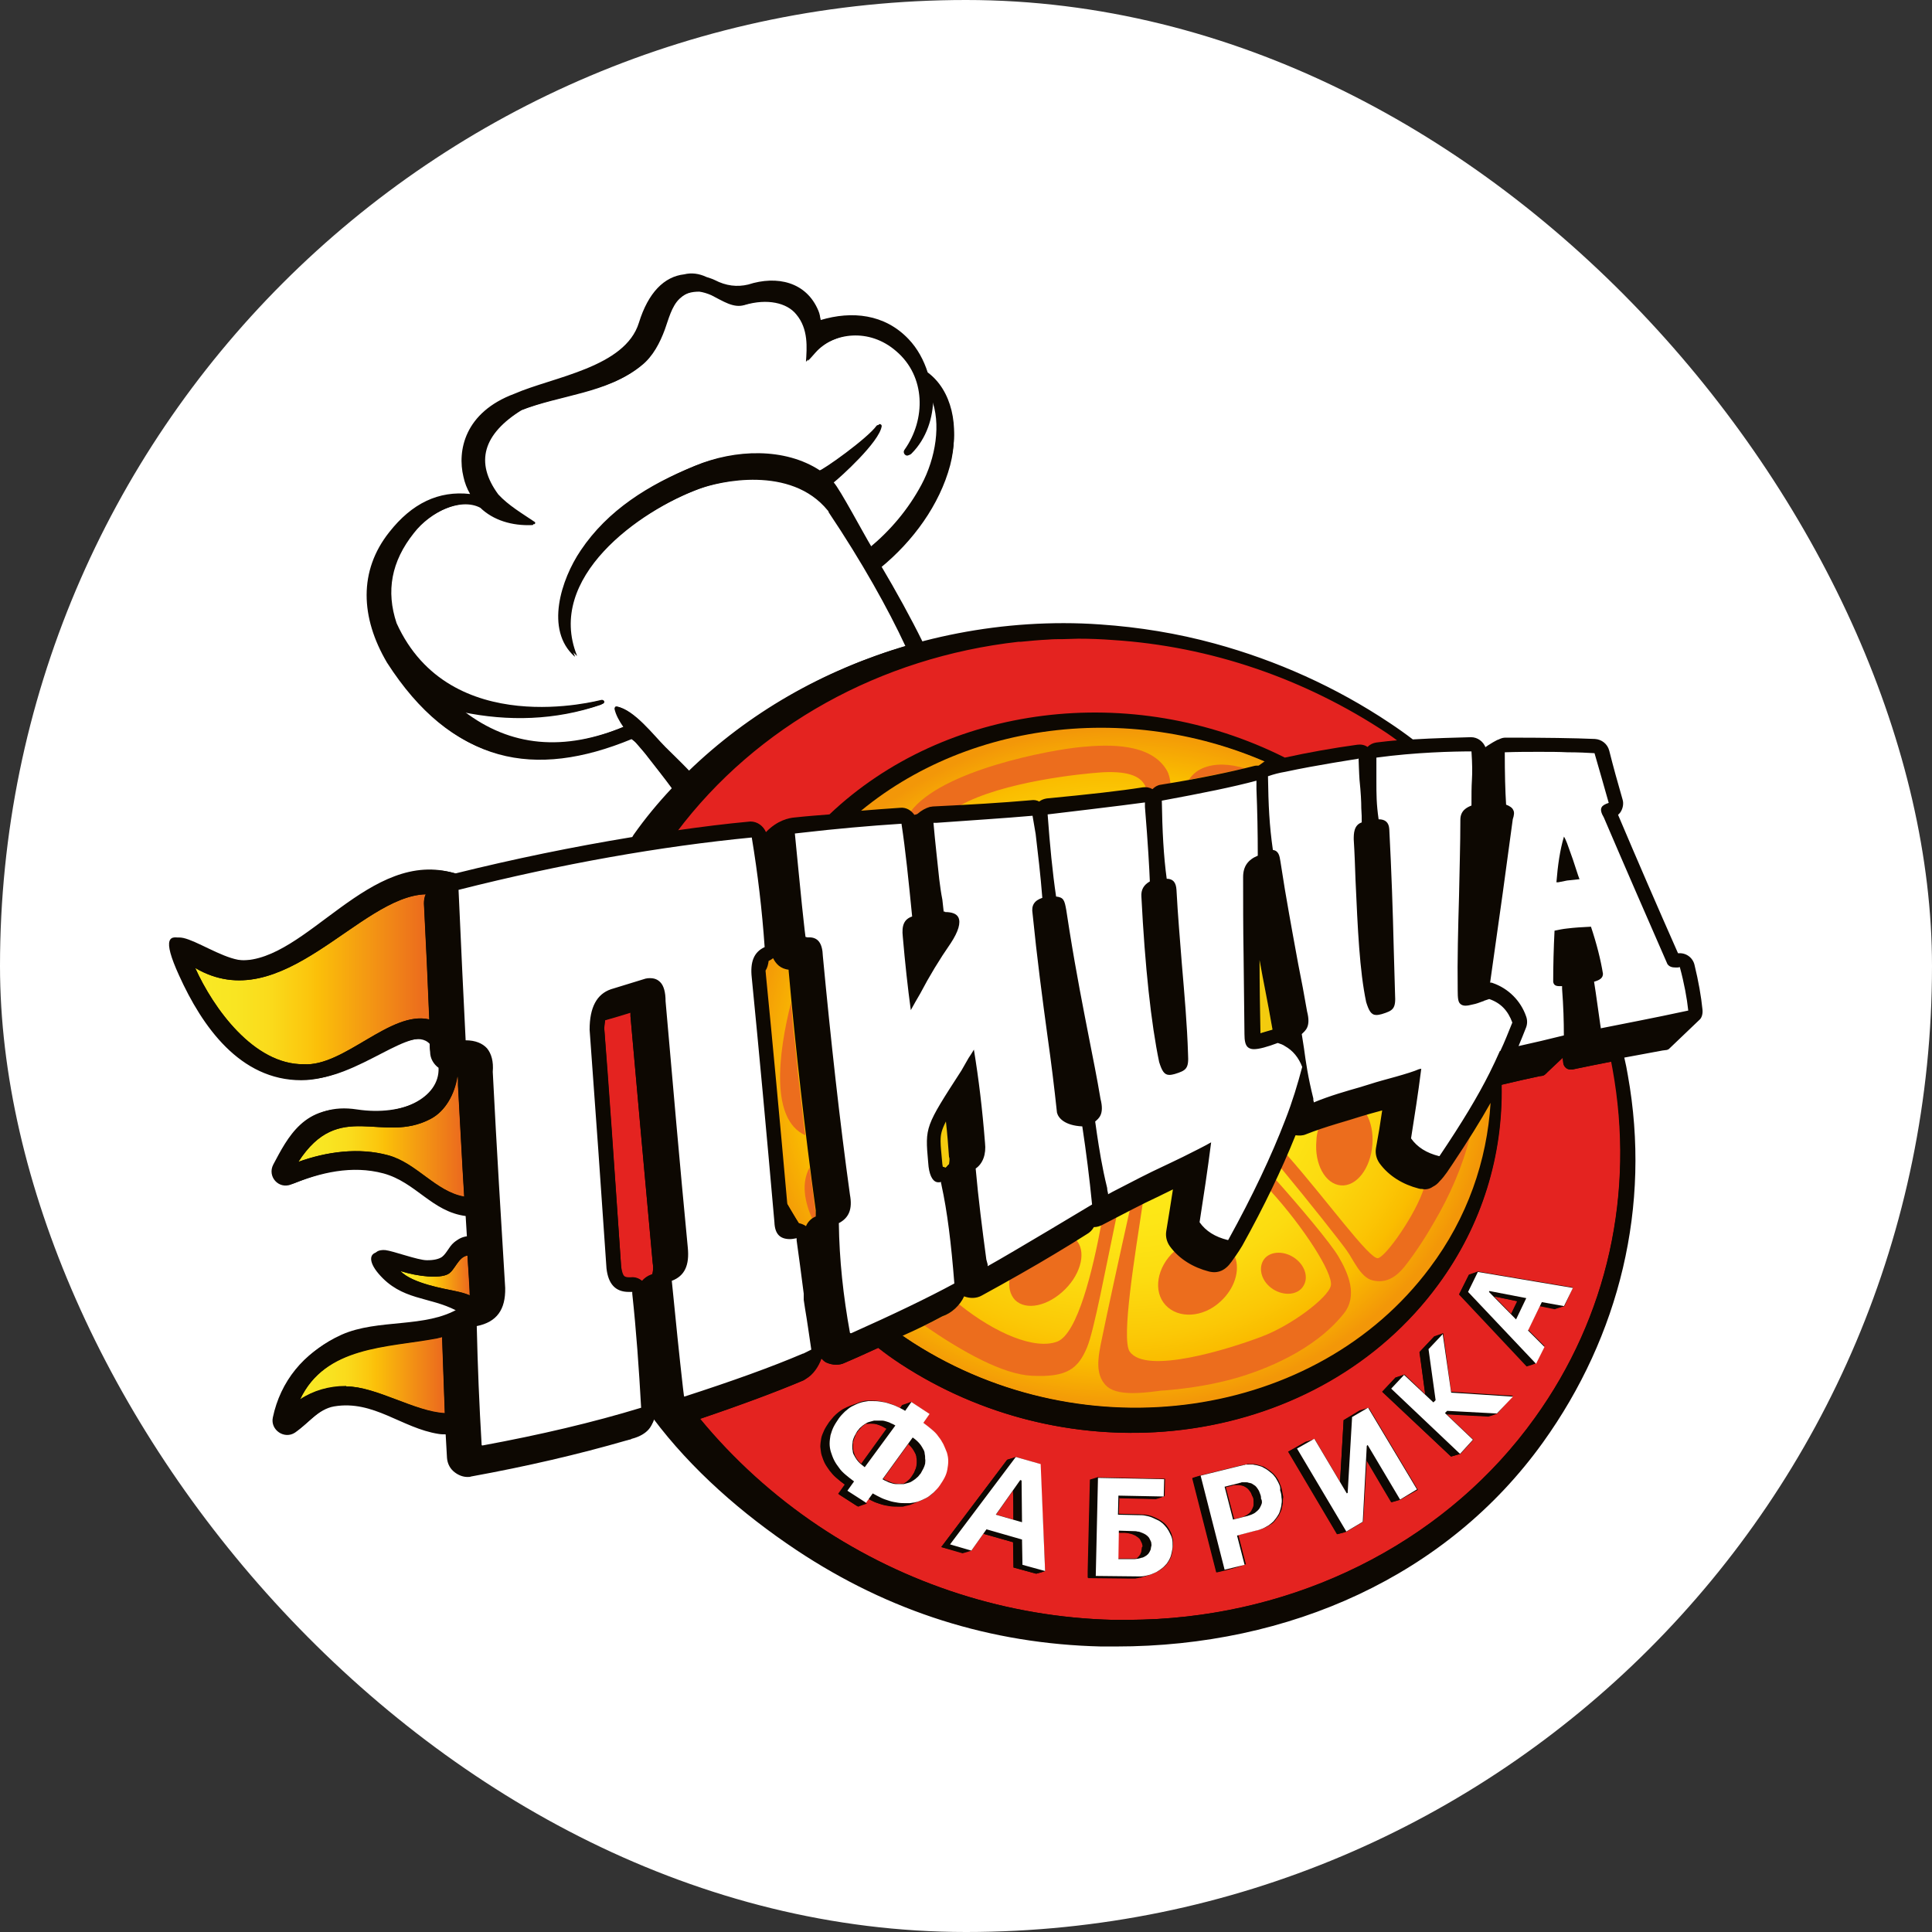 <svg width="160" height="160" viewBox="0 0 160 160" fill="none" xmlns="http://www.w3.org/2000/svg">
<rect x="0" y="0" width="160" height="160" fill="#333333" stroke="none"/>
<rect width="160" height="160" rx="80" fill="white"/>
<path d="M140.615 83.59C140.505 82.495 140.285 81.253 139.956 79.903C139.887 79.606 139.71 79.345 139.461 79.17C139.211 78.995 138.906 78.917 138.603 78.953C136.926 75.169 135.28 71.372 133.665 67.561C133.738 67.488 133.848 67.379 133.884 67.305C134.067 67.013 134.14 66.612 134.031 66.283C133.628 64.896 133.262 63.581 132.933 62.267C132.787 61.719 132.311 61.354 131.763 61.317C130.08 61.244 127.666 61.208 124.41 61.208C124.228 61.208 124.045 61.244 123.862 61.354C123.716 61.427 123.533 61.537 123.423 61.609C123.277 61.682 122.838 62.011 122.765 62.048C122.582 61.537 122.106 61.172 121.557 61.172C120.314 61.208 118.631 61.244 116.766 61.354C116.147 60.883 115.512 60.432 114.864 60.003C110.438 57.045 105.536 54.855 100.452 53.467C97.379 52.627 94.233 52.116 91.051 51.897C90.027 51.824 89.039 51.788 88.015 51.788C84.065 51.788 80.224 52.299 76.529 53.248C76.493 53.248 76.456 53.285 76.383 53.285C75.469 51.422 74.225 49.158 72.945 47.004C75.615 44.814 77.81 41.819 78.688 38.533C79.456 35.576 78.797 32.618 76.822 31.158C76.493 30.136 75.981 29.186 75.249 28.419C73.274 26.338 70.567 26.083 68.007 26.849C67.97 26.593 67.933 26.338 67.824 26.083C66.836 23.709 64.422 23.162 62.044 23.928C61.13 24.147 60.215 24.038 59.301 23.563C59.081 23.454 58.825 23.381 58.606 23.307C57.984 23.015 57.362 22.942 56.777 23.088C55.131 23.271 53.814 24.585 53.046 27.068C51.912 30.756 45.986 31.523 42.804 32.91C38.671 34.444 38.086 37.62 38.598 39.738C38.707 40.249 38.89 40.724 39.146 41.162C36.549 40.87 34.355 41.929 32.489 44.302C29.965 47.479 30.111 51.313 32.306 55.037C37.61 63.289 44.267 64.531 52.314 61.208C52.461 61.317 52.571 61.427 52.717 61.537C53.119 62.011 53.522 62.449 53.814 62.851C54.326 63.508 55.168 64.567 55.753 65.37C54.619 66.575 53.558 67.853 52.607 69.204C52.571 69.277 52.534 69.314 52.498 69.387C47.607 70.189 42.75 71.188 37.939 72.381H37.903C30.879 70.227 25.685 79.647 20.235 79.537C17.565 79.537 12.335 74.535 15.188 80.779C17.09 84.978 20.198 89.396 25.246 89.396C29.746 89.396 34.172 84.649 35.818 86.402C35.818 86.621 35.818 86.84 35.854 87.059C35.891 87.607 36.147 88.081 36.549 88.374C36.659 90.856 33.404 92.463 29.563 91.879C25.503 91.258 24.113 94.142 22.942 96.333C22.43 97.319 23.381 98.378 24.405 97.976C26.82 96.991 29.416 96.37 32.014 97.063C34.684 97.794 36 100.204 38.78 100.569C38.817 101.189 38.853 101.774 38.89 102.358C36.878 102.504 37.756 104.403 35.342 104.366C34.61 104.366 32.562 103.599 31.904 103.526C30.77 103.453 30.733 104.293 31.611 105.315C33.513 107.543 35.781 107.178 38.013 108.346C35.233 110.025 31.318 109.186 28.283 110.537C25.43 111.815 23.527 114.188 22.905 117.146C22.686 118.168 23.856 118.971 24.734 118.387C25.685 117.73 26.636 116.452 27.953 116.233C31.209 115.685 33.513 118.022 36.549 118.496C36.769 118.533 36.951 118.533 37.135 118.533C37.171 119.19 37.208 119.811 37.244 120.468C37.281 120.943 37.5 121.381 37.903 121.673C38.195 121.892 38.561 122.038 38.927 122.038C39.037 122.038 39.146 122.038 39.219 122.002C43.828 121.162 48.071 120.176 51.985 119.044C52.022 119.044 52.095 119.008 52.132 119.008C52.205 118.971 52.314 118.971 52.388 118.935C52.424 118.935 52.424 118.898 52.461 118.898C53.851 118.533 54.216 117.73 54.216 117.219C57.362 121.417 61.532 125.069 66.031 128.063C73.676 133.138 82.016 135.767 91.088 135.986H92.331C106.633 135.986 119.619 130.144 127.483 119.19C133.774 110.427 136.408 99.765 134.47 88.994C134.397 88.52 134.287 88.008 134.177 87.534C135.128 87.351 136.189 87.168 137.323 86.95L137.615 86.913C137.689 86.913 137.762 86.876 137.835 86.84L140.359 84.43C140.542 84.284 140.651 83.955 140.615 83.59V83.59Z" fill="#0D0802"/>
<path fill-rule="evenodd" clip-rule="evenodd" d="M106.276 63.769C93.987 57.742 79.197 59.653 69.962 68.326C63.965 74.059 60.874 82.255 62.162 90.965C63.266 98.463 68.049 105.078 73.494 109.708C74.193 110.223 74.892 110.737 75.628 111.215C89.903 120.366 109.072 117.61 118.454 105.041C121.986 100.3 123.641 94.861 123.531 89.385C123.568 89.385 123.568 89.385 123.604 89.348C123.273 78.396 116.319 68.731 106.275 63.769H106.276Z" fill="url(#paint0_radial_10302:28797)"/>
<path d="M77.884 94.496C77.884 94.938 77.957 95.562 78.031 96.371C78.031 96.444 78.068 96.518 78.068 96.591C78.141 96.591 78.215 96.665 78.288 96.665C78.399 96.555 78.435 96.444 78.583 96.371C78.583 96.334 78.62 96.187 78.62 96.003V95.746C78.546 94.717 78.435 93.761 78.362 92.806C77.957 93.578 77.92 93.872 77.884 94.496V94.496ZM104.373 85.529C104.631 85.455 104.962 85.345 105.366 85.235V85.198C104.925 82.662 104.667 81.339 104.299 79.465C104.336 81.449 104.336 83.471 104.373 85.529V85.529Z" fill="#F3CB0E"/>
<path d="M76.993 66.859C77.103 66.822 77.176 66.822 77.287 66.822C78.059 66.785 78.795 66.748 79.494 66.712C83.063 64.727 89.575 64.066 91.341 63.955C93.623 63.845 94.579 64.359 94.91 65.242C95.094 65.242 95.241 65.278 95.425 65.389C95.609 65.205 95.867 65.058 96.124 65.021C96.382 64.984 96.676 64.948 96.934 64.874C96.897 64.507 96.823 64.139 96.639 63.808C95.315 61.53 91.82 61.64 89.575 61.86C87.073 62.081 77.912 63.772 75.374 67.263C75.484 67.337 75.594 67.447 75.668 67.594C75.705 67.594 75.778 67.557 75.815 67.557C75.852 67.52 75.889 67.483 75.962 67.483C76.257 67.153 76.588 66.969 76.993 66.859V66.859ZM105.431 106.768C106.351 107.356 107.491 107.245 107.933 106.51C108.411 105.775 108.043 104.71 107.124 104.122C106.204 103.534 105.063 103.644 104.622 104.379C104.18 105.114 104.511 106.18 105.431 106.768ZM66.689 94.016C66.468 92.289 66.284 90.525 66.063 88.724V88.614C65.99 87.768 65.879 86.923 65.806 86.078C65.806 86.004 65.806 85.931 65.769 85.82C65.659 84.902 65.585 83.983 65.511 83.028C64.408 87.401 63.819 92.73 66.689 94.016ZM99.583 63.625C99.068 63.846 98.737 64.176 98.442 64.581C99.994 64.296 101.54 63.977 103.078 63.625C101.827 63.257 100.613 63.184 99.583 63.625V63.625ZM83.612 105.889C83.502 106.588 83.649 107.212 84.053 107.653C84.973 108.572 86.813 108.168 88.211 106.771C89.573 105.411 89.977 103.574 89.094 102.655C88.653 102.949 88.211 103.206 87.254 103.757C86.298 104.346 84.973 105.117 83.612 105.889V105.889Z" fill="#EC6D1D"/>
<path d="M91.275 101.366C91.237 101.366 91.238 101.366 91.201 101.403C90.502 105.151 89.251 110.444 87.559 111.105C85.719 111.803 82.444 110.444 79.427 108.018C79.06 108.459 78.581 108.827 78.066 109.01C77.588 109.267 77.109 109.525 76.558 109.782C79.758 111.987 83.07 113.825 85.461 113.935C88.368 114.082 89.287 113.347 90.024 111.583C90.612 110.186 91.569 105.004 92.452 100.815C92.043 100.961 91.649 101.146 91.275 101.366V101.366ZM96.535 108.093C97.602 109.232 99.626 109.122 101.061 107.799C102.238 106.733 102.717 105.226 102.275 104.087C102.201 104.197 102.091 104.344 102.017 104.454C101.539 105.189 100.877 105.447 100.141 105.263C99.037 105.006 98.007 104.417 97.271 103.609C95.8 104.932 95.468 106.953 96.535 108.093V108.093Z" fill="#EC6D1D"/>
<path d="M105.652 97.693C105.505 97.987 105.358 98.318 105.21 98.612C107.896 101.552 110.435 105.448 110.214 106.477C109.994 107.469 106.903 109.821 104.364 110.74C101.826 111.695 94.872 113.9 93.547 111.916C92.848 110.85 93.989 103.978 94.651 99.567C94.32 99.714 93.989 99.898 93.584 100.119C92.738 103.904 91.597 109.16 91.266 110.813C90.898 112.504 90.714 113.79 91.56 114.709C91.965 115.15 92.701 115.37 93.805 115.37C94.467 115.37 95.129 115.297 95.718 115.223C95.975 115.187 96.233 115.15 96.454 115.15C98.661 114.966 100.574 114.635 102.378 114.121C104.659 113.459 108.816 111.879 111.281 108.792C112.459 107.322 111.686 105.484 110.84 104.051C110.141 102.875 107.492 99.751 105.652 97.693V97.693ZM121.73 94.164L121.288 94.825C121.068 95.193 120.81 95.56 120.589 95.928L120.553 95.965C120.479 96.111 120.368 96.222 120.295 96.369C120.148 96.626 119.743 97.251 119.265 97.729C119.115 97.914 118.927 98.065 118.713 98.17C118.455 98.317 118.198 98.39 117.94 98.353C117.278 100.522 114.776 104.087 114.114 104.197C113.415 104.307 109.846 99.346 106.572 95.634C106.424 96.001 106.24 96.369 106.093 96.736C108.411 99.529 111.023 102.837 111.539 103.572C112.054 104.27 112.679 105.814 113.672 106.034C114.85 106.329 115.696 105.667 116.321 104.895C117.241 103.719 118.051 102.47 118.786 101.183C120.038 99.052 121.105 96.663 121.73 94.164V94.164Z" fill="#EC6D1D"/>
<path d="M111.043 98.169C112.331 98.279 113.508 96.772 113.656 94.788C113.729 93.833 113.545 92.95 113.177 92.289C113.03 92.326 112.92 92.362 112.81 92.399C111.927 92.693 110.528 93.061 109.167 93.538C109.093 93.833 109.02 94.126 109.02 94.457C108.836 96.405 109.756 98.059 111.043 98.169V98.169ZM67.04 96.7C66.341 97.986 66.635 99.529 67.261 100.926C67.335 100.853 67.445 100.816 67.555 100.742V100.706C67.555 100.595 67.556 100.485 67.519 100.265C67.371 99.089 67.224 97.912 67.04 96.7V96.7Z" fill="#EC6D1D"/>
<path d="M133.537 88.504C133.5 88.32 133.463 88.1 133.426 87.916C132.323 88.136 131.366 88.32 130.52 88.504L130.188 88.577H130.078C129.931 88.577 129.821 88.541 129.71 88.467C129.563 88.357 129.49 88.21 129.453 88.026L129.416 87.695V87.585L128.091 88.835L128.018 88.908L127.981 88.945C127.908 89.019 127.834 89.092 127.723 89.092L127.466 89.129C126.62 89.312 125.589 89.533 124.375 89.827C124.375 89.827 124.375 89.864 124.339 89.864C124.449 95.634 122.757 101.404 119.077 106.402C118.171 107.637 117.162 108.792 116.06 109.856C105.611 120.147 87.988 121.727 74.56 112.944C73.934 112.539 73.309 112.099 72.721 111.621C71.838 112.025 70.918 112.466 69.924 112.87C69.704 112.981 69.483 113.017 69.225 113.017C68.931 113.017 68.673 112.944 68.416 112.834C68.269 112.76 68.158 112.613 68.011 112.503C67.79 113.054 67.422 113.642 66.944 114.009C66.797 114.12 66.65 114.267 66.466 114.34C64.222 115.296 61.388 116.325 57.967 117.501C60.726 120.882 64.001 123.859 67.754 126.358C75.038 131.209 83.464 133.929 92.147 134.149H93.324C94.17 134.149 95.016 134.113 95.863 134.076C108.519 133.341 120.072 127.24 127.099 117.427C133.133 109.048 135.415 98.794 133.538 88.504H133.537ZM77.317 123.602C77.133 123.785 76.949 123.932 76.728 124.043C76.508 124.153 76.323 124.263 76.066 124.337H76.029L75.293 124.594C75.257 124.594 75.183 124.631 75.146 124.631C75.073 124.631 75.036 124.667 74.999 124.667C74.962 124.667 74.889 124.704 74.815 124.704C74.778 124.704 74.705 124.704 74.631 124.741H74.337C74.116 124.741 73.895 124.741 73.638 124.704C73.417 124.667 73.159 124.631 72.939 124.557C72.718 124.484 72.46 124.41 72.24 124.3C72.129 124.263 72.019 124.19 71.908 124.116L71.688 124.447L71.356 124.557L70.952 124.704L69.407 123.712L69.958 122.94C69.701 122.756 69.48 122.573 69.26 122.389C69.039 122.205 68.855 121.985 68.707 121.801C68.56 121.58 68.413 121.396 68.303 121.176C68.192 120.956 68.119 120.735 68.045 120.514C67.972 120.294 67.972 120.037 67.935 119.816C67.935 119.596 67.972 119.339 68.009 119.118C68.045 118.897 68.156 118.677 68.266 118.42C68.376 118.199 68.524 117.979 68.671 117.758C68.781 117.611 68.928 117.464 69.039 117.317C69.186 117.17 69.296 117.06 69.443 116.95C69.591 116.839 69.737 116.729 69.885 116.656C70.032 116.582 70.179 116.508 70.363 116.435L71.062 116.178C71.099 116.178 71.099 116.178 71.136 116.141C71.356 116.068 71.614 115.994 71.835 115.994H72.129C72.35 115.994 72.571 115.994 72.791 116.031C73.012 116.068 73.233 116.104 73.491 116.178C73.712 116.251 73.969 116.325 74.19 116.435C74.3 116.472 74.41 116.545 74.521 116.619L74.705 116.362L75.44 116.104L76.949 117.097L76.434 117.832C76.692 118.015 76.912 118.199 77.133 118.383C77.354 118.567 77.501 118.751 77.685 118.971C77.832 119.191 77.979 119.375 78.09 119.596C78.2 119.816 78.273 120.037 78.347 120.257C78.421 120.478 78.421 120.698 78.457 120.956C78.457 121.176 78.457 121.396 78.384 121.654C78.347 121.874 78.273 122.095 78.163 122.315C78.053 122.536 77.942 122.756 77.758 122.977C77.648 123.234 77.501 123.418 77.317 123.602V123.602ZM86.552 130.107L86.221 130.217L85.816 130.327L83.939 129.813L83.903 127.718C83.903 127.718 82.247 127.24 81.438 127.02L80.444 128.416L80.113 128.526L79.709 128.637L77.942 128.122L83.388 120.919L84.124 120.661L86.147 121.25L86.552 130.107V130.107ZM97.074 128.563C97.038 128.747 97.001 128.894 96.927 129.041C96.853 129.188 96.78 129.335 96.67 129.482C96.566 129.622 96.442 129.746 96.302 129.849C96.192 129.96 96.044 130.033 95.934 130.107L95.492 130.327C95.419 130.364 95.308 130.401 95.272 130.401L94.573 130.621C94.499 130.658 94.462 130.658 94.388 130.658C94.315 130.658 94.278 130.695 94.205 130.695C94.131 130.695 94.057 130.731 94.021 130.731H93.542L90.121 130.695V130.18C90.158 128.379 90.305 122.573 90.305 122.573L91.004 122.352L96.486 122.462L96.449 123.895L96.081 124.006L95.713 124.116L92.696 124.043L92.659 125.366L94.278 125.403C94.499 125.403 94.683 125.439 94.903 125.439C95.088 125.476 95.272 125.513 95.455 125.586C95.64 125.66 95.787 125.733 95.934 125.807C96.081 125.88 96.228 125.991 96.375 126.101C96.522 126.211 96.633 126.358 96.707 126.468C96.817 126.615 96.89 126.762 96.964 126.909C97.038 127.056 97.074 127.24 97.111 127.387C97.148 127.571 97.148 127.718 97.148 127.938C97.111 128.195 97.111 128.379 97.074 128.563V128.563ZM106.236 124.521C106.199 124.704 106.162 124.851 106.125 125.035C106.052 125.219 105.978 125.366 105.904 125.513L105.573 125.954C105.466 126.094 105.327 126.207 105.169 126.284C105.021 126.395 104.838 126.468 104.691 126.542C104.506 126.615 104.323 126.689 104.102 126.726L102.556 127.13L103.182 129.555H103.108H103.145L102.777 129.665L102.409 129.776L101.6 129.996L100.827 130.18H100.754L98.767 122.389L99.503 122.168L102.777 121.36C102.851 121.36 102.887 121.323 102.961 121.323C103.035 121.323 103.072 121.286 103.145 121.286C103.219 121.286 103.256 121.286 103.292 121.25C103.329 121.213 103.402 121.25 103.439 121.25H103.844C103.954 121.25 104.102 121.286 104.212 121.323C104.323 121.36 104.47 121.396 104.58 121.433C104.691 121.47 104.801 121.543 104.911 121.617C105.058 121.727 105.206 121.801 105.353 121.948C105.5 122.058 105.61 122.205 105.721 122.352C105.831 122.499 105.904 122.646 105.978 122.83C106.052 123.014 106.125 123.197 106.162 123.381C106.199 123.565 106.236 123.785 106.273 123.969C106.236 124.19 106.236 124.374 106.236 124.521V124.521ZM115.985 124.19L115.765 124.263L115.25 124.41C115.25 124.41 113.962 122.242 113.189 120.919L112.895 126.027L111.534 126.836L111.313 126.909L110.761 127.056L106.714 120.221L108.149 119.412L108.885 119.191L110.982 122.72L111.276 117.611L112.638 116.839L113.373 116.619L117.42 123.381L115.985 124.19V124.19ZM124.006 117.06L123.638 117.17L123.271 117.28L119.775 117.097L122.019 119.228L120.952 120.404L120.695 120.478L120.18 120.625L114.477 115.259L115.581 114.083L116.317 113.826L118.046 115.48C117.862 114.267 117.568 111.951 117.568 111.951L118.782 110.665L119.518 110.408L120.18 115.259L125.294 115.59L124.006 117.06V117.06ZM129.562 108.166L129.194 108.276L128.826 108.386L127.538 108.129L126.545 110.114L127.906 111.473L127.207 112.87L126.913 112.981L126.471 113.127L120.842 107.174L121.652 105.557L122.388 105.299L130.261 106.622L129.562 108.166V108.166Z" fill="#E42320"/>
<path d="M125.17 108.828L125.685 107.762L123.735 107.358L125.17 108.828ZM103.647 123.75C103.61 123.64 103.573 123.566 103.499 123.493C103.463 123.419 103.389 123.346 103.316 123.272C103.242 123.199 103.169 123.162 103.095 123.125C103.058 123.089 102.984 123.089 102.948 123.052C102.874 123.015 102.838 123.015 102.764 123.015C102.69 123.015 102.653 122.979 102.58 122.979H102.175C102.138 122.979 102.101 122.979 102.065 123.015C102.028 123.015 101.991 123.015 101.954 123.052C101.954 123.052 101.734 123.089 101.513 123.162L102.212 125.808L103.058 125.588C103.095 125.588 103.095 125.551 103.132 125.551C103.169 125.551 103.169 125.514 103.205 125.514C103.242 125.478 103.316 125.441 103.353 125.441C103.389 125.441 103.389 125.404 103.389 125.404C103.426 125.367 103.499 125.331 103.536 125.294C103.573 125.257 103.647 125.184 103.684 125.11L103.794 124.889C103.831 124.816 103.831 124.706 103.868 124.632V124.338C103.868 124.228 103.831 124.118 103.831 124.044C103.72 123.934 103.684 123.861 103.647 123.75V123.75ZM94.594 127.937C94.594 127.863 94.558 127.789 94.521 127.716L94.41 127.496C94.374 127.422 94.3 127.385 94.227 127.312C94.153 127.275 94.079 127.202 94.006 127.165C93.932 127.128 93.822 127.091 93.748 127.054C93.638 127.018 93.564 127.018 93.454 126.981C93.344 126.981 93.233 126.944 93.123 126.944H92.608L92.571 129.076H93.932C94.042 129.076 94.116 129.039 94.079 129.076C94.116 129.076 94.116 129.039 94.153 129.039C94.227 129.002 94.263 128.929 94.337 128.855C94.374 128.782 94.447 128.745 94.447 128.672C94.484 128.598 94.521 128.524 94.521 128.451C94.521 128.378 94.558 128.268 94.558 128.194V128.157C94.631 128.084 94.631 128.01 94.594 127.937ZM82.489 125.437L83.923 125.842C83.923 125.217 83.923 124.115 83.887 123.453L82.489 125.437ZM73.071 118.124C72.96 118.087 72.814 118.014 72.703 117.977C72.593 117.94 72.445 117.903 72.335 117.903C72.225 117.903 72.078 117.867 71.967 117.903H71.71C71.71 117.903 71.673 117.903 71.673 117.94C71.562 118.014 71.452 118.087 71.342 118.198C71.231 118.308 71.158 118.418 71.047 118.528C70.937 118.675 70.864 118.785 70.826 118.932C70.761 119.061 70.712 119.197 70.68 119.337C70.643 119.484 70.643 119.594 70.643 119.741C70.643 119.888 70.643 119.998 70.68 120.145C70.716 120.292 70.753 120.402 70.79 120.513C70.864 120.623 70.9 120.77 71.01 120.88C71.084 120.99 71.195 121.101 71.305 121.211L71.342 121.248L73.439 118.345C73.311 118.279 73.188 118.206 73.071 118.124V118.124ZM75.795 120.295C75.75 120.157 75.674 120.032 75.575 119.927C75.501 119.817 75.391 119.706 75.28 119.596C75.28 119.596 75.243 119.596 75.243 119.56L73.147 122.463C73.257 122.536 73.404 122.61 73.514 122.647C73.625 122.683 73.772 122.757 73.882 122.794C73.993 122.831 74.14 122.867 74.25 122.867C74.36 122.867 74.508 122.904 74.618 122.867H74.839C74.912 122.83 74.986 122.757 75.06 122.72C75.133 122.647 75.243 122.573 75.317 122.5C75.391 122.426 75.464 122.316 75.538 122.205C75.612 122.095 75.722 121.948 75.758 121.801C75.832 121.654 75.869 121.544 75.906 121.397C75.943 121.287 75.943 121.14 75.943 120.993C75.943 120.846 75.943 120.735 75.906 120.588C75.869 120.552 75.832 120.405 75.795 120.295V120.295ZM63.431 68.915C64.388 67.923 65.344 67.739 65.786 67.702C66.779 67.592 67.773 67.519 68.693 67.445C78.296 58.331 93.675 56.346 106.405 62.741C108.389 62.307 110.39 61.951 112.402 61.675C112.697 61.638 112.991 61.675 113.249 61.859C113.447 61.658 113.705 61.529 113.984 61.491C114.573 61.418 115.199 61.344 115.787 61.307C115.493 61.087 115.162 60.866 114.867 60.646C108.098 56.126 100.261 53.443 92.167 52.928C91.21 52.855 90.254 52.855 89.296 52.818C88.855 52.818 88.45 52.855 88.009 52.855C87.604 52.855 87.2 52.855 86.795 52.892C86.022 52.928 85.287 53.002 84.514 53.075H84.33C72.924 54.362 62.659 60.021 56.037 68.768C58.097 68.474 60.12 68.217 62.144 68.033C62.733 68.033 63.211 68.401 63.432 68.915H63.431ZM52.212 84.166V83.872C51.517 84.092 50.817 84.3 50.115 84.496C50.078 84.717 50.078 84.901 50.041 85.158V85.195C50.372 89.715 50.851 96.294 51.439 104.931C51.476 105.445 51.623 105.666 51.697 105.702C51.734 105.739 51.77 105.776 52.065 105.813H52.249C52.58 105.776 52.911 105.886 53.168 106.106C53.366 105.875 53.619 105.698 53.904 105.592C54.015 105.555 53.978 105.555 54.015 105.555C54.015 105.555 54.088 105.371 54.088 105.004C54.088 104.894 54.088 104.747 54.051 104.6C53.426 97.69 52.801 90.891 52.212 84.166V84.166Z" fill="#E42320"/>
<path d="M129.509 108.168L127.633 107.8L127.486 108.168L128.737 108.425L129.105 108.278L129.509 108.168ZM125.644 107.761L125.129 108.827L125.534 109.268L126.417 107.504L123.363 106.916L123.326 106.99L123.694 107.357L125.644 107.761Z" fill="#0D0802"/>
<path d="M121.57 106.953L122.011 106.071L122.416 105.336H122.379L121.644 105.593L120.834 107.21L126.426 113.164L126.905 113.017L127.199 112.907L121.57 106.953V106.953Z" fill="#0D0802"/>
<path d="M115.231 115.038L115.82 114.413L116.298 113.862L115.562 114.083L114.459 115.259H114.496H114.459L120.161 120.625L120.677 120.477L120.934 120.404L115.231 115.038V115.038ZM123.988 117.061L119.868 116.84L119.684 117.024L119.757 117.135L123.253 117.318L123.62 117.208L123.988 117.061V117.061ZM117.55 111.989C117.55 111.989 117.881 114.304 118.028 115.517L118.69 116.142L118.874 115.958L118.359 112.246V112.136L118.286 111.731L119.5 110.445L118.764 110.702L117.55 111.989Z" fill="#0D0802"/>
<path d="M107.444 119.999L108.142 119.595L108.842 119.191L108.106 119.412L106.671 120.22L110.718 127.056L111.27 126.909L111.491 126.835L107.444 119.999ZM113.332 116.581L112.596 116.802L111.272 117.61V117.573V117.61L110.977 122.682L111.566 123.674L111.64 123.637L112.007 117.353L113.332 116.581ZM115.979 124.19L113.293 119.706L113.22 119.743L113.146 120.919C113.919 122.242 115.207 124.41 115.207 124.41L115.722 124.263L115.979 124.19Z" fill="#0D0802"/>
<path d="M103.112 129.591L101.456 129.995L99.469 122.204L98.733 122.424L100.72 130.216H100.794L101.567 130.032L102.376 129.812L102.744 129.701L103.112 129.591H103.075H103.112V129.591ZM104.4 123.529C104.363 123.418 104.327 123.345 104.253 123.272C104.216 123.198 104.143 123.125 104.069 123.051C103.995 122.978 103.922 122.941 103.848 122.904C103.812 122.867 103.738 122.867 103.701 122.831C103.627 122.794 103.591 122.794 103.517 122.794C103.443 122.794 103.407 122.757 103.333 122.757H102.928C102.892 122.757 102.855 122.757 102.818 122.794C102.781 122.794 102.745 122.794 102.708 122.831L101.53 123.125V123.161C101.788 123.088 101.972 123.051 101.972 123.051C102.008 123.051 102.045 123.051 102.082 123.014C102.119 123.014 102.156 123.014 102.193 122.978H102.597C102.671 122.978 102.708 122.978 102.781 123.014C102.855 123.014 102.892 123.051 102.965 123.051C103.039 123.088 103.076 123.088 103.112 123.125C103.186 123.161 103.26 123.235 103.333 123.272C103.407 123.345 103.443 123.382 103.517 123.492C103.554 123.565 103.627 123.639 103.664 123.749C103.701 123.86 103.738 123.933 103.775 124.044C103.812 124.154 103.812 124.264 103.812 124.337V124.631C103.812 124.705 103.775 124.815 103.738 124.889C103.701 124.962 103.664 125.036 103.627 125.109C103.591 125.183 103.554 125.219 103.48 125.293C103.443 125.33 103.407 125.366 103.333 125.403L103.296 125.44C103.26 125.477 103.186 125.513 103.149 125.513C103.112 125.513 103.112 125.55 103.076 125.55C103.039 125.55 103.039 125.587 103.002 125.587L103.37 125.513L103.701 125.403H103.738L103.958 125.293C103.958 125.293 103.995 125.293 103.995 125.256C104.069 125.219 104.143 125.146 104.179 125.109L104.363 124.925L104.474 124.705C104.51 124.631 104.51 124.521 104.547 124.448V124.154C104.547 124.044 104.51 123.933 104.51 123.86C104.474 123.713 104.437 123.639 104.4 123.529V123.529Z" fill="#0D0802"/>
<path d="M95.264 130.4C95.191 130.437 95.154 130.437 95.08 130.437C95.006 130.437 94.933 130.473 94.896 130.473C94.822 130.473 94.749 130.51 94.712 130.51H94.197L90.775 130.473L90.922 123.564L90.959 122.315L90.26 122.535C90.26 122.535 90.113 128.305 90.076 130.143V130.657L93.498 130.694H93.976C94.05 130.694 94.124 130.694 94.16 130.657C94.234 130.657 94.307 130.621 94.344 130.621C94.418 130.621 94.455 130.584 94.528 130.584L95.264 130.4V130.4Z" fill="#0D0802"/>
<path d="M95.279 127.461L95.169 127.241C95.132 127.167 95.059 127.131 94.985 127.057C94.911 127.021 94.838 126.947 94.764 126.91C94.691 126.874 94.581 126.837 94.507 126.8C94.396 126.763 94.323 126.763 94.212 126.727C94.102 126.727 93.992 126.69 93.881 126.69L92.667 126.653V126.874H93.182C93.293 126.874 93.403 126.874 93.513 126.91C93.624 126.91 93.734 126.947 93.808 126.984C93.918 127.021 93.992 127.057 94.065 127.094C94.139 127.131 94.212 127.167 94.286 127.241C94.36 127.278 94.396 127.351 94.47 127.425L94.581 127.645C94.617 127.719 94.617 127.792 94.654 127.866V128.16C94.654 128.27 94.654 128.344 94.617 128.417C94.617 128.491 94.581 128.564 94.544 128.638C94.507 128.711 94.47 128.784 94.433 128.821C94.396 128.895 94.323 128.931 94.249 129.005C94.212 129.005 94.212 129.042 94.175 129.042H94.323C94.396 129.042 94.507 129.005 94.581 128.968C94.654 128.931 94.727 128.931 94.801 128.895C94.875 128.858 94.948 128.821 94.985 128.784C95.059 128.748 95.096 128.674 95.169 128.601C95.206 128.527 95.279 128.491 95.279 128.417C95.316 128.344 95.353 128.27 95.353 128.196C95.353 128.123 95.39 128.013 95.39 127.939V127.682L95.279 127.461V127.461ZM96.457 123.895L92.704 123.822V124.079L95.721 124.152L96.089 124.042L96.457 123.895V123.895Z" fill="#0D0802"/>
<path d="M78.707 127.863L81.687 123.894L84.152 120.66L83.416 120.88L77.971 128.12V128.084V128.12L79.737 128.598L80.105 128.488L80.436 128.377L78.707 127.863ZM86.544 130.108L84.668 129.593L84.631 127.535V127.498L81.688 126.653L81.43 127.021C82.24 127.241 83.859 127.719 83.895 127.719L83.932 129.814L85.808 130.328L86.213 130.218L86.544 130.108V130.108ZM83.93 125.844L84.667 126.065L84.63 122.72V122.61L84.519 122.573L83.894 123.455C83.93 124.117 83.93 125.256 83.93 125.844V125.844Z" fill="#0D0802"/>
<path d="M70.183 123.528L70.477 123.124L70.735 122.756C70.477 122.573 70.257 122.389 70.036 122.205C69.815 122.021 69.631 121.801 69.484 121.617C69.337 121.397 69.19 121.213 69.079 120.992C68.969 120.772 68.895 120.552 68.822 120.331C68.748 120.11 68.748 119.853 68.711 119.633C68.711 119.412 68.748 119.155 68.785 118.934C68.822 118.714 68.932 118.493 69.042 118.236C69.042 118.236 69.042 118.2 69.079 118.2C69.19 118.016 69.3 117.795 69.447 117.611C69.447 117.611 69.447 117.574 69.484 117.574C69.594 117.428 69.741 117.244 69.852 117.134C69.999 116.986 70.109 116.876 70.257 116.766C70.403 116.656 70.551 116.546 70.698 116.472C70.845 116.399 70.992 116.325 71.176 116.252L70.477 116.509C70.33 116.582 70.146 116.656 69.999 116.729C69.852 116.803 69.705 116.913 69.557 117.023C69.41 117.134 69.263 117.244 69.153 117.391C69.005 117.538 68.895 117.685 68.785 117.832C68.638 118.052 68.49 118.273 68.38 118.493C68.27 118.714 68.196 118.934 68.122 119.192C68.086 119.412 68.049 119.633 68.049 119.89C68.049 120.11 68.086 120.368 68.159 120.588C68.233 120.809 68.306 121.029 68.417 121.25C68.527 121.47 68.674 121.691 68.822 121.874C68.969 122.095 69.153 122.279 69.374 122.462C69.557 122.646 69.815 122.83 70.072 123.014L69.52 123.786L71.066 124.778L71.47 124.631L71.802 124.521L70.183 123.528V123.528ZM75.554 116.104L74.819 116.361L74.635 116.619C74.745 116.692 74.892 116.729 75.003 116.839L75.554 116.104V116.104ZM76.511 120.036C76.437 119.925 76.4 119.779 76.29 119.668C76.216 119.558 76.106 119.448 75.995 119.338C75.885 119.227 75.774 119.117 75.627 119.043L75.222 119.595C75.222 119.595 75.259 119.595 75.259 119.632C75.37 119.742 75.48 119.852 75.554 119.962C75.627 120.072 75.701 120.183 75.774 120.33C75.848 120.44 75.885 120.587 75.885 120.697C75.922 120.844 75.922 120.955 75.922 121.102C75.922 121.249 75.885 121.359 75.885 121.506C75.848 121.616 75.811 121.763 75.738 121.91C75.664 122.057 75.591 122.168 75.517 122.314C75.443 122.424 75.37 122.498 75.296 122.608C75.222 122.682 75.112 122.755 75.039 122.829C74.965 122.903 74.892 122.939 74.818 122.976H74.892C75.039 122.939 75.149 122.903 75.259 122.866C75.259 122.866 75.296 122.866 75.296 122.829C75.407 122.792 75.48 122.719 75.591 122.682C75.627 122.682 75.627 122.645 75.664 122.645C75.774 122.572 75.848 122.498 75.922 122.424L75.959 122.388C76.069 122.278 76.142 122.168 76.253 122.057C76.363 121.91 76.437 121.8 76.474 121.653C76.539 121.525 76.588 121.389 76.621 121.249C76.657 121.102 76.657 120.991 76.657 120.844C76.657 120.697 76.657 120.587 76.621 120.44C76.621 120.293 76.584 120.183 76.511 120.036V120.036ZM76.031 124.374C75.994 124.374 75.92 124.41 75.883 124.41C75.847 124.41 75.773 124.447 75.736 124.447C75.662 124.447 75.626 124.484 75.552 124.484C75.516 124.484 75.442 124.484 75.405 124.521H75.111C74.89 124.521 74.669 124.521 74.412 124.484C74.191 124.447 73.933 124.41 73.713 124.337C73.492 124.263 73.234 124.19 73.014 124.08C72.793 123.969 72.535 123.859 72.315 123.712L71.984 124.153C72.094 124.19 72.204 124.263 72.315 124.337C72.535 124.447 72.793 124.521 73.014 124.594C73.234 124.668 73.492 124.704 73.713 124.741C73.933 124.778 74.154 124.778 74.412 124.778H74.706C74.78 124.778 74.816 124.778 74.89 124.741C74.964 124.741 75.001 124.704 75.074 124.704C75.111 124.704 75.184 124.668 75.221 124.668C75.295 124.668 75.331 124.631 75.368 124.631L76.031 124.374V124.374Z" fill="#0D0802"/>
<path d="M71.655 121.506L74.157 118.051C74.042 117.975 73.919 117.914 73.789 117.867C73.679 117.83 73.532 117.757 73.421 117.72C73.311 117.684 73.164 117.647 73.053 117.647C72.943 117.647 72.796 117.61 72.685 117.647H72.391C72.244 117.684 72.133 117.684 71.987 117.757C71.876 117.794 71.766 117.867 71.692 117.904H72.318C72.428 117.904 72.575 117.941 72.685 117.977C72.796 118.014 72.943 118.051 73.053 118.124C73.164 118.161 73.311 118.235 73.421 118.308L71.324 121.211C71.435 121.322 71.545 121.432 71.655 121.506V121.506Z" fill="#0D0802"/>
<path d="M129.526 108.167L130.262 106.66L122.389 105.337L121.579 106.991L127.209 112.945L127.908 111.548L126.546 110.188L127.687 107.836L129.526 108.167V108.167ZM125.553 109.269L123.309 106.991L123.346 106.917L126.399 107.505L125.553 109.269V109.269ZM119.481 110.482L118.304 111.731L118.892 115.958L118.708 116.141L116.28 113.863L115.213 115.002L120.916 120.404L121.983 119.229L119.665 117.023L119.849 116.84L123.969 117.06L125.294 115.664L120.18 115.333L119.481 110.482V110.482ZM111.975 117.352L111.608 123.637L111.534 123.674L108.848 119.153L107.413 119.962L111.497 126.834L112.858 126.026L113.19 119.741L113.263 119.668L115.949 124.188L117.347 123.343L113.3 116.58L111.975 117.352V117.352ZM105.906 122.868C105.832 122.684 105.722 122.537 105.648 122.39C105.538 122.243 105.427 122.096 105.281 121.986C105.133 121.876 105.023 121.766 104.839 121.655C104.729 121.582 104.618 121.545 104.508 121.471C104.397 121.435 104.287 121.398 104.14 121.361C104.029 121.324 103.882 121.324 103.772 121.288H103.22C103.183 121.288 103.11 121.288 103.073 121.324C102.999 121.324 102.962 121.324 102.889 121.361C102.815 121.361 102.779 121.398 102.705 121.398L99.43 122.206L101.417 129.998L103.073 129.593L102.447 127.168L103.993 126.764C104.214 126.727 104.397 126.653 104.581 126.58C104.765 126.506 104.912 126.396 105.06 126.323C105.207 126.212 105.354 126.102 105.464 125.992C105.575 125.845 105.685 125.735 105.796 125.551C105.906 125.404 105.979 125.22 106.016 125.073C106.053 124.926 106.127 124.742 106.127 124.559C106.163 124.377 106.163 124.189 106.127 124.007C106.127 123.823 106.09 123.64 106.016 123.419C106.053 123.199 105.979 123.015 105.906 122.868V122.868ZM104.508 124.412C104.508 124.485 104.471 124.595 104.434 124.669L104.324 124.889C104.287 124.963 104.214 125.036 104.14 125.11C104.066 125.184 103.993 125.22 103.919 125.294C103.846 125.33 103.735 125.404 103.625 125.441L103.294 125.551L102.116 125.845L101.417 123.125L102.595 122.831C102.631 122.831 102.668 122.795 102.705 122.795C102.742 122.795 102.779 122.795 102.816 122.758H103.22C103.294 122.758 103.331 122.758 103.404 122.795C103.477 122.795 103.514 122.831 103.588 122.831C103.662 122.868 103.698 122.868 103.735 122.905C103.809 122.941 103.882 123.015 103.956 123.052C104.029 123.125 104.066 123.162 104.14 123.272C104.177 123.346 104.25 123.419 104.287 123.53C104.324 123.64 104.361 123.713 104.397 123.823C104.434 123.934 104.434 124.044 104.434 124.118C104.508 124.228 104.508 124.338 104.508 124.412ZM96.89 126.984C96.817 126.838 96.743 126.691 96.633 126.544C96.522 126.397 96.412 126.286 96.302 126.176C96.155 126.066 96.044 125.956 95.86 125.882C95.713 125.809 95.529 125.735 95.382 125.662C95.198 125.588 95.014 125.551 94.83 125.514C94.646 125.478 94.425 125.478 94.205 125.478L92.586 125.441L92.622 123.861L96.375 123.934L96.412 122.501L90.93 122.391L90.746 130.513L94.168 130.55H94.462C94.646 130.55 94.83 130.513 94.977 130.476C95.124 130.439 95.308 130.402 95.455 130.329C95.603 130.255 95.75 130.219 95.897 130.108C96.044 130.035 96.155 129.925 96.265 129.851C96.412 129.741 96.522 129.594 96.633 129.484C96.743 129.337 96.817 129.19 96.89 129.043C96.964 128.896 97.001 128.712 97.037 128.565C97.074 128.381 97.111 128.197 97.111 128.014C97.111 127.83 97.111 127.646 97.074 127.462C97.037 127.279 96.964 127.132 96.89 126.984V126.984ZM95.308 128.234C95.308 128.308 95.272 128.381 95.235 128.455C95.198 128.528 95.161 128.601 95.124 128.638C95.087 128.712 95.014 128.749 94.94 128.822C94.867 128.859 94.83 128.896 94.757 128.932C94.683 128.969 94.609 129.006 94.536 129.006C94.462 129.043 94.388 129.043 94.278 129.08C94.205 129.08 94.094 129.116 93.984 129.116H92.622L92.659 126.764L93.873 126.801C93.984 126.801 94.094 126.801 94.205 126.838C94.315 126.838 94.425 126.874 94.499 126.911C94.609 126.948 94.683 126.984 94.757 127.021C94.83 127.058 94.903 127.095 94.977 127.168C95.051 127.205 95.087 127.279 95.161 127.352L95.272 127.573C95.308 127.646 95.345 127.719 95.345 127.793C95.345 127.867 95.382 127.977 95.345 128.05C95.345 128.087 95.308 128.161 95.308 128.234V128.234ZM84.124 120.66L78.679 127.9L80.445 128.415L81.696 126.651L84.639 127.496L84.676 129.591L86.552 130.106L86.184 121.248L84.124 120.66ZM82.469 125.438L84.492 122.572L84.603 122.608L84.639 126.063L82.469 125.438ZM78.125 119.597C78.011 119.376 77.876 119.166 77.72 118.972C77.573 118.752 77.389 118.568 77.168 118.384C76.947 118.201 76.727 118.017 76.469 117.833L76.984 117.098L75.476 116.106L74.961 116.841C74.74 116.694 74.482 116.583 74.262 116.473C74.041 116.363 73.783 116.29 73.563 116.216C73.342 116.143 73.121 116.106 72.864 116.069C72.643 116.032 72.422 116.032 72.201 116.032H71.907C71.649 116.069 71.428 116.106 71.208 116.179C70.987 116.253 70.766 116.363 70.546 116.473C70.325 116.583 70.141 116.767 69.957 116.914C69.773 117.098 69.589 117.282 69.442 117.502C69.294 117.723 69.148 117.943 69.037 118.164C68.927 118.384 68.853 118.605 68.779 118.862C68.743 119.083 68.706 119.303 68.706 119.56C68.706 119.781 68.743 120.038 68.816 120.259C68.89 120.479 68.963 120.7 69.074 120.92C69.184 121.141 69.332 121.361 69.478 121.545C69.626 121.766 69.81 121.949 70.03 122.133C70.251 122.317 70.472 122.501 70.73 122.684L70.178 123.456L71.723 124.449L72.275 123.677C72.532 123.823 72.753 123.934 72.974 124.044C73.195 124.154 73.452 124.228 73.673 124.301C73.894 124.375 74.151 124.412 74.372 124.449C74.593 124.485 74.814 124.485 75.071 124.485H75.365C75.623 124.449 75.844 124.412 76.064 124.338C76.285 124.265 76.506 124.154 76.727 124.044C76.947 123.934 77.131 123.75 77.316 123.603C77.499 123.419 77.683 123.236 77.831 123.015C77.977 122.795 78.125 122.574 78.235 122.353C78.341 122.145 78.416 121.922 78.456 121.692C78.493 121.471 78.529 121.251 78.529 120.994C78.529 120.773 78.493 120.553 78.419 120.296C78.309 120.038 78.235 119.818 78.125 119.597V119.597ZM71.613 121.508C71.465 121.398 71.355 121.288 71.245 121.214C71.134 121.104 71.024 120.994 70.95 120.883C70.868 120.766 70.795 120.643 70.73 120.516C70.66 120.406 70.622 120.279 70.619 120.149C70.582 120.001 70.582 119.891 70.582 119.744C70.582 119.597 70.619 119.487 70.619 119.34C70.656 119.193 70.693 119.083 70.766 118.935C70.84 118.789 70.913 118.679 70.987 118.531C71.097 118.421 71.171 118.274 71.281 118.201C71.392 118.09 71.502 118.017 71.613 117.943C71.723 117.87 71.833 117.797 71.98 117.76C72.091 117.723 72.238 117.686 72.385 117.649H73.047C73.158 117.649 73.305 117.686 73.415 117.723C73.526 117.76 73.673 117.797 73.783 117.87C73.894 117.907 74.041 117.98 74.151 118.053L71.613 121.508V121.508ZM76.616 121.214C76.584 121.354 76.534 121.49 76.469 121.618C76.395 121.766 76.322 121.876 76.249 122.023C76.138 122.133 76.064 122.28 75.954 122.353C75.844 122.464 75.733 122.537 75.623 122.611C75.512 122.684 75.402 122.758 75.255 122.795C75.145 122.831 74.997 122.868 74.85 122.905H74.188C74.078 122.905 73.93 122.868 73.82 122.831C73.71 122.795 73.563 122.758 73.452 122.684C73.323 122.638 73.199 122.576 73.084 122.501L75.586 119.046C75.733 119.156 75.844 119.23 75.954 119.34C76.064 119.45 76.175 119.56 76.249 119.671C76.322 119.781 76.395 119.891 76.469 120.038C76.543 120.149 76.579 120.296 76.579 120.406C76.616 120.553 76.616 120.663 76.616 120.81C76.653 120.957 76.616 121.067 76.616 121.214V121.214ZM140.159 83.69C140.049 82.514 139.791 81.264 139.46 80.015L139.387 79.684L139.056 79.758C138.945 79.758 138.871 79.794 138.761 79.794C138.504 79.794 138.43 79.721 138.393 79.684C136.621 75.667 134.879 71.637 133.168 67.593V67.556C132.948 67.189 133.022 67.042 133.022 67.042C133.022 67.042 133.058 66.968 133.426 66.858L133.757 66.748L133.647 66.417C133.5 65.939 133.389 65.462 133.242 64.984C132.985 64.065 132.727 63.183 132.47 62.264L132.396 62.007H132.138C131.476 61.97 130.74 61.97 129.894 61.933C128.165 61.897 126.435 61.897 124.706 61.933H124.338V62.301C124.375 64.065 124.375 65.498 124.486 66.674V66.932L124.743 67.005C124.927 67.079 125.074 67.152 125.111 67.225C125.148 67.336 125.148 67.483 125.038 67.703L125.001 67.777C124.523 71.452 123.86 76.009 123.124 81.301L123.087 81.632L123.419 81.706H123.603C124.743 82.11 125.7 83.065 126.104 84.242C126.178 84.456 126.178 84.689 126.104 84.903C125.918 85.414 125.71 85.917 125.479 86.41L125.185 87.071L126.951 86.667C127.981 86.41 128.864 86.226 129.636 86.042L129.931 85.969V85.675C129.931 84.352 129.894 83.065 129.784 81.816L129.747 81.228H129.71V81.191L129.342 81.228H129.011C129.011 79.978 129.048 78.618 129.121 77.295L129.894 77.185C130.409 77.112 130.924 77.075 131.55 77.038C131.955 78.324 132.249 79.501 132.433 80.566C132.433 80.64 132.359 80.75 131.955 80.86L131.66 80.934L131.697 81.264C131.734 81.632 131.807 81.999 131.844 82.367C131.955 83.176 132.065 84.021 132.212 84.829L132.286 85.454H132.322V85.528L132.69 85.454C133.72 85.234 134.935 85.013 136.333 84.719C137.4 84.499 138.577 84.278 139.902 84.021L140.233 83.947L140.159 83.69V83.69ZM130.299 72.518L129.71 72.591L129.269 72.665C129.342 71.893 129.453 71.158 129.6 70.496C129.784 71.011 130.005 71.599 130.225 72.297L130.299 72.518V72.518Z" fill="white"/>
<path d="M129.779 69.834C129.705 69.65 129.632 69.467 129.521 69.283C129.19 70.385 129.006 71.672 128.896 73.068H129.043L129.779 72.921L130.809 72.811C130.772 72.701 130.735 72.627 130.699 72.517C130.416 71.615 130.109 70.72 129.779 69.834Z" fill="#0D0802"/>
<path d="M125.57 84.646L125.533 84.499C125.128 83.433 124.466 82.735 123.399 82.33L123.289 82.294L123.178 82.33C123.031 82.367 122.884 82.441 122.737 82.477H122.7C122.516 82.551 122.369 82.588 122.222 82.625L121.891 82.698C121.449 82.808 121.192 82.808 121.192 82.772C121.155 82.735 121.081 82.588 121.081 81.89C121.044 79.39 121.118 76.781 121.192 74.245V74.098C121.265 72.003 121.302 69.872 121.302 67.814C121.302 67.336 121.56 67.152 122.001 66.968L122.222 66.858V66.601C122.222 65.645 122.259 65.057 122.259 64.506C122.296 63.808 122.332 63.219 122.222 62.044L122.185 61.713H121.854C120.346 61.75 117.218 61.786 114.017 62.264L113.686 62.301V64.543C113.686 65.719 113.686 66.49 113.87 67.814L113.907 68.108H114.238C114.679 68.108 114.753 68.291 114.753 68.585C114.974 72.077 115.047 75.274 115.121 78.324V78.508C115.158 79.758 115.195 81.007 115.231 82.22C115.305 83.212 115.231 83.212 114.385 83.47C114.238 83.507 114.128 83.543 114.054 83.543C113.907 83.543 113.76 83.47 113.539 82.772C112.987 80.199 112.84 76.707 112.656 72.702V72.555C112.619 71.525 112.545 70.46 112.509 69.357C112.509 68.879 112.545 68.438 112.913 68.328L113.171 68.254V67.998C113.171 67.63 113.134 67.263 113.134 66.785C113.097 66.197 113.061 65.462 112.987 64.433C112.987 63.955 112.913 62.779 112.913 62.779L112.95 62.264L112.398 62.374C112.362 62.374 108.903 62.926 106.401 63.44C105.902 63.528 105.411 63.651 104.929 63.808L104.672 63.881V64.138C104.709 66.674 104.782 68.254 105.077 70.276L105.113 70.533L105.371 70.57C105.555 70.607 105.592 70.644 105.702 71.195L106.07 73.51C106.548 76.524 106.843 78.067 107.137 79.684V79.721C107.321 80.75 107.542 81.926 107.873 83.69C108.13 84.683 107.873 84.94 107.615 85.16L107.431 85.344L107.615 86.704V86.814C107.351 86.51 107.041 86.249 106.696 86.042C106.475 85.932 106.254 85.822 106.033 85.748L105.923 85.712L105.813 85.748C104.929 86.042 104.304 86.226 103.936 86.226C103.752 86.226 103.715 86.189 103.679 86.153C103.642 86.079 103.531 85.932 103.531 85.344C103.494 83.212 103.458 80.971 103.458 78.729C103.421 76.56 103.421 74.429 103.421 72.334C103.421 71.599 103.715 71.158 104.377 70.901L104.598 70.827V70.57C104.598 68.438 104.562 66.674 104.488 65.057L104.451 63.992V63.918L104.01 64.028C102.244 64.506 99.889 64.984 96.173 65.682L95.879 65.755V66.05C95.915 68.659 96.026 70.79 96.283 72.555L96.32 72.885H96.651C96.835 72.885 97.056 72.885 97.093 73.473C97.24 75.605 97.387 77.626 97.534 79.611V79.648C97.755 82.22 97.939 84.683 98.049 87.072C98.123 88.064 98.049 88.064 97.203 88.321C97.056 88.358 96.945 88.394 96.872 88.394C96.725 88.394 96.578 88.321 96.357 87.623C95.695 84.462 95.18 79.758 94.885 73.951C94.848 73.547 94.995 73.29 95.4 73.069L95.584 72.959V72.738C95.547 71.525 95.4 69.21 95.18 66.564L95.143 65.902V65.829L94.738 65.902C93.193 66.123 86.754 66.895 86.681 66.895L86.349 66.932L86.386 67.299C86.57 70.129 86.791 72.297 87.085 74.135L87.122 74.392L87.416 74.429C87.784 74.466 87.784 74.466 87.931 75.274L88.226 77.075C88.814 80.713 89.366 83.433 89.808 85.859C90.139 87.549 90.47 89.166 90.764 90.967C91.022 91.96 90.764 92.216 90.507 92.437L90.323 92.621L90.507 93.834C90.691 95.157 90.911 96.59 91.353 98.317L91.39 98.501C91.39 98.575 91.427 98.648 91.427 98.758L91.537 99.236V99.31L92.309 98.905C93.818 98.134 95.511 97.251 96.32 96.884C96.688 96.7 97.35 96.406 98.086 96.039C98.719 95.736 99.345 95.417 99.962 95.083C99.694 97.059 99.399 99.032 99.079 101L99.043 101.147L99.116 101.257C99.668 102.029 100.514 102.581 101.618 102.838H101.729C101.876 102.838 102.023 102.765 102.096 102.617C104.083 99.016 105.702 95.671 106.806 92.658C107.248 91.481 107.615 90.343 107.946 89.277C108.057 89.791 108.167 90.306 108.314 90.93L108.461 91.592V91.665L108.866 91.518C110.154 91.004 111.552 90.6 112.545 90.306L113.576 90.012C114.017 89.864 114.827 89.644 115.636 89.424C116.188 89.277 116.74 89.129 117.181 88.982C116.924 90.967 116.703 92.253 116.409 94.128L116.372 94.275L116.445 94.385C116.997 95.157 117.844 95.708 118.947 95.965C119.021 96.002 119.058 96.002 119.094 96.002H119.242L119.315 95.965L119.389 95.929L119.462 95.855C121.302 93.099 122.59 90.93 123.62 88.872C123.914 88.284 124.172 87.77 124.393 87.219L124.503 87.035C124.834 86.263 125.165 85.491 125.496 84.646H125.57V84.646ZM89.958 93.134L89.922 92.84H89.627C88.229 92.803 87.935 92.215 87.861 91.994C87.603 89.9 87.346 87.805 87.088 85.783C86.647 82.549 86.242 79.205 85.838 75.53C85.764 75.052 85.911 74.831 86.39 74.648L86.647 74.574L86.61 74.28C86.463 72.369 86.242 70.605 86.058 69.025L85.801 67.077L85.47 67.113C83.667 67.261 81.901 67.408 79.877 67.518C79.105 67.555 78.332 67.628 77.522 67.701L76.934 67.738L76.971 68.106C77.118 69.686 77.302 71.23 77.449 72.59L77.486 72.773C77.559 73.398 77.633 73.986 77.743 74.464V74.611C77.78 74.905 77.817 75.199 77.817 75.456L77.891 75.787H78.038V75.823H78.295C78.553 75.823 78.958 75.861 79.068 76.081C79.141 76.191 79.252 76.632 78.479 77.808C77.596 79.058 76.713 80.491 75.904 82.035C75.83 82.182 75.756 82.329 75.646 82.439C75.462 80.859 75.278 79.168 75.131 77.441C74.984 76.449 75.315 76.265 75.646 76.154L75.941 76.081L75.904 75.787C75.646 73.178 75.389 70.458 75.021 68.106L74.984 67.775L74.653 67.812C71.893 67.996 69.207 68.216 66.448 68.547L65.455 68.657L65.492 69.025C65.712 71.266 65.896 73.251 66.08 74.978V75.015C66.19 75.934 66.264 76.816 66.375 77.624C66.411 77.808 66.522 77.918 66.779 77.955C66.853 77.992 66.963 77.992 67.037 77.992C67.294 77.992 67.773 77.992 67.809 79.205C68.399 85.825 69.147 92.43 70.053 99.014C70.274 100.3 69.833 100.668 69.355 100.888L69.134 100.998V101.256C69.207 104.269 69.502 107.32 70.091 110.37C70.127 110.517 70.201 110.627 70.311 110.664C70.385 110.701 70.422 110.701 70.495 110.701H70.606L70.679 110.664C74.395 109.01 77.118 107.687 79.215 106.511L79.436 106.401V106.18C79.178 102.726 78.81 100.043 78.369 97.985L78.258 97.36L77.891 97.47C77.854 97.47 77.817 97.507 77.78 97.507C77.486 97.507 77.339 96.772 77.339 96.552L77.302 96.147C77.044 93.354 77.044 93.354 79.988 88.797L80.503 87.915C80.85 90.145 81.107 92.389 81.275 94.641C81.349 95.449 81.128 96.11 80.65 96.441L80.466 96.552L80.503 96.772C80.723 99.271 81.055 101.844 81.386 104.306L81.496 104.747L81.606 105.372L81.68 105.335V105.372L82.085 105.151C84.072 104.049 90.694 100.08 90.768 100.043L90.952 99.933L90.915 99.712C90.657 98.058 90.363 95.743 89.958 93.134V93.134ZM66.999 108.241L66.925 107.543V107.065L66.851 106.293C66.667 104.896 66.52 103.683 66.373 102.618L66.336 102.177H66.299L66.263 102.03L65.895 102.103C65.711 102.14 65.564 102.14 65.416 102.14C64.975 102.14 64.534 102.03 64.497 101.074C63.834 93.577 63.209 86.741 62.62 80.824C62.436 79.317 63.025 78.876 63.467 78.656L63.687 78.546L63.65 78.288C63.393 74.87 63.025 71.894 62.583 69.174L62.51 68.843L62.179 68.88C54.489 69.651 46.321 71.122 37.859 73.253L37.565 73.327V73.621C37.675 75.826 37.785 77.884 37.859 79.795C37.969 82.073 38.08 84.169 38.153 86.079V86.41H38.484C39.183 86.447 39.662 86.631 39.993 86.962C40.324 87.329 40.434 87.88 40.398 88.615V88.689C40.729 95.084 41.097 101.111 41.428 106.55C41.465 108.204 40.839 109.049 39.368 109.343L39.073 109.417V109.711C39.183 113.166 39.294 116.473 39.478 119.56C39.478 119.67 39.551 119.781 39.625 119.854C39.699 119.928 39.809 119.965 39.919 119.965H39.993C44.886 119.083 49.338 118.017 53.164 116.84L53.459 116.767V116.473C53.201 112.577 52.98 109.674 52.723 106.991V106.954L52.355 106.991L52.723 106.881L52.686 106.513L52.318 106.55H52.061C51.472 106.55 50.773 106.366 50.589 104.97C50.001 96.443 49.559 89.791 49.191 85.234C49.154 83.581 49.669 82.551 50.663 82.221C51.582 81.927 52.539 81.633 53.496 81.375C53.901 81.302 54.195 81.375 54.379 81.559C54.599 81.78 54.71 82.257 54.71 82.919C55.299 89.755 55.924 96.591 56.55 103.316C56.733 105.007 56.071 105.484 55.446 105.705L55.188 105.815L55.335 107.175C55.63 110.115 55.887 112.651 56.145 114.93L56.255 115.958V116.032L56.697 115.885C60.781 114.562 63.945 113.386 66.41 112.357C66.52 112.357 66.52 112.357 67.219 111.989L67.44 111.879L67.403 111.622C67.33 110.262 67.182 109.196 66.999 108.241V108.241Z" fill="white"/>
<path d="M28.678 114.816C31.143 114.816 34.381 116.911 36.846 117.021C36.772 115.036 36.699 113.015 36.625 110.884V110.7L36.183 110.81C32.026 111.582 26.948 111.435 24.852 115.882C25.955 115.147 27.28 114.779 28.604 114.779H28.678V114.816V114.816Z" fill="url(#paint1_linear_10302:28797)"/>
<path d="M38.718 103.977C37.945 104.087 37.651 105.226 37.099 105.521C36.4 105.888 34.708 105.741 33.162 105.263C34.119 106.292 36.841 106.733 37.688 106.917C38.093 107.027 38.534 107.101 38.939 107.285C38.865 106.219 38.791 105.116 38.718 103.977V103.977Z" fill="url(#paint2_linear_10302:28797)"/>
<path d="M35.68 92.657C31.669 94.789 28.101 90.967 24.716 96.222C27.07 95.377 29.72 95.009 32.148 95.671C34.503 96.296 36.084 98.684 38.44 99.089C38.255 96.149 38.108 93.061 37.924 89.864V89.423C37.924 89.276 37.924 89.203 37.888 89.129H37.851C37.667 90.636 36.857 92.033 35.68 92.657V92.657Z" fill="url(#paint3_linear_10302:28797)"/>
<path d="M25.147 88.135C28.496 88.356 32.359 83.652 35.56 84.423C35.431 81.225 35.283 78.028 35.118 74.831C35.118 74.574 35.155 74.317 35.265 74.06C29.746 74.207 23.381 84.387 16.17 80.16C17.678 83.505 21.027 88.172 25.147 88.135V88.135Z" fill="url(#paint4_linear_10302:28797)"/>
<path d="M51.092 58.514C52.527 58.771 54.145 60.903 55.102 61.858C55.617 62.373 56.5 63.218 57.126 63.88L57.162 63.843C62.129 58.992 68.347 55.464 75.154 53.442C73.719 50.355 71.511 46.496 68.789 42.343C68.752 42.307 68.715 42.233 68.715 42.196C65.625 38.448 59.738 39.808 58.009 40.432C52.858 42.343 45.205 47.856 47.781 54.288C47.781 54.288 47.781 54.324 47.743 54.288C45.242 52.046 46.64 47.893 48.259 45.504C50.503 42.196 53.888 40.102 57.604 38.558C60.878 37.198 64.999 37.051 67.906 38.962C68.347 38.852 71.99 36.243 72.762 35.177C72.836 35.067 73.02 35.14 73.02 35.287C72.836 36.61 69.561 39.55 69.046 39.955C69.561 40.506 71.548 44.255 72.174 45.283C73.903 43.85 75.374 42.123 76.478 40.065C77.656 37.86 78.134 34.993 77.288 32.898C77.288 34.589 76.736 36.316 75.485 37.566C75.191 37.86 74.859 37.492 75.08 37.161C76.846 34.662 76.846 31.098 74.381 29.003C72.1 27.055 69.23 27.496 67.685 29.039C67.501 29.223 67.207 29.59 66.912 29.885C66.986 28.745 67.096 27.165 66.103 25.952C65.33 25.034 63.675 24.629 61.835 25.18C60.915 25.511 59.995 24.886 59.076 24.372C58.708 24.225 58.377 24.115 58.082 24.078C57.457 24.041 56.868 24.188 56.279 24.739C55.617 25.364 55.359 26.467 55.065 27.275C54.661 28.378 54.072 29.517 53.152 30.252C50.503 32.457 46.493 32.641 43.255 33.927C39.98 35.949 39.318 38.301 41.268 40.947C42.114 41.865 43.255 42.527 44.285 43.226C44.358 43.262 44.322 43.409 44.248 43.409C42.593 43.483 41.047 43.005 39.944 41.976C38.251 41.13 35.639 42.38 34.278 44.144C32.401 46.496 31.96 48.959 32.843 51.605C37.258 61.344 49.583 58 49.804 57.963C50.025 57.926 50.172 58.183 49.914 58.294C46.162 59.58 42.261 59.69 38.398 58.882C42.261 61.858 46.714 62.263 51.791 60.131C51.459 59.617 51.165 59.102 51.055 58.624C50.871 58.587 50.981 58.514 51.092 58.514V58.514Z" fill="white"/>
<path d="M140.993 83.616C140.883 82.514 140.662 81.264 140.331 79.904C140.261 79.606 140.083 79.343 139.832 79.167C139.581 78.991 139.274 78.913 138.969 78.949C137.283 75.14 135.627 71.318 134.002 67.482C134.076 67.409 134.186 67.299 134.223 67.225C134.407 66.931 134.48 66.527 134.37 66.196C133.965 64.799 133.598 63.476 133.267 62.154C133.119 61.602 132.641 61.235 132.089 61.198C130.397 61.124 127.968 61.088 124.694 61.088C124.51 61.088 124.326 61.124 124.142 61.235C123.995 61.308 123.811 61.419 123.701 61.492C123.553 61.565 123.112 61.896 123.038 61.933C122.854 61.419 122.376 61.051 121.824 61.051C120.573 61.088 118.881 61.124 117.004 61.235C116.382 60.761 115.744 60.307 115.091 59.875C110.639 56.898 105.709 54.693 100.595 53.296C97.504 52.451 94.34 51.936 91.139 51.716C90.123 51.642 89.105 51.606 88.086 51.606C84.112 51.606 80.249 52.12 76.533 53.076C76.496 53.076 76.459 53.113 76.386 53.113C75.466 51.238 74.215 48.96 72.927 46.791C75.613 44.586 77.82 41.573 78.704 38.265C79.476 35.288 78.814 32.311 76.827 30.841C76.496 29.812 75.981 28.857 75.245 28.085C73.258 25.99 70.536 25.733 67.96 26.504C67.923 26.247 67.887 25.99 67.776 25.733C66.783 23.344 64.354 22.792 61.963 23.564C61.043 23.785 60.123 23.674 59.203 23.197C58.983 23.087 58.725 23.013 58.505 22.939C57.879 22.645 57.253 22.572 56.665 22.719C55.009 22.903 53.685 24.226 52.912 26.725C51.771 30.437 45.811 31.209 42.61 32.605C38.453 34.149 37.864 37.346 38.379 39.478C38.486 39.982 38.672 40.466 38.931 40.911C36.319 40.617 34.111 41.683 32.235 44.072C29.696 47.269 29.843 51.128 32.051 54.877C37.386 63.182 44.082 64.432 52.176 61.088C52.323 61.198 52.434 61.308 52.581 61.419C52.986 61.896 53.39 62.337 53.685 62.741C54.2 63.403 55.046 64.469 55.635 65.277C54.494 66.49 53.427 67.776 52.471 69.136C52.434 69.21 52.397 69.246 52.36 69.32C47.441 70.128 42.556 71.133 37.717 72.334H37.68C30.616 70.165 25.392 79.647 19.91 79.537C17.224 79.537 11.962 74.502 14.832 80.786C16.745 85.013 19.873 89.46 24.95 89.46C29.476 89.46 33.927 84.682 35.583 86.446C35.583 86.667 35.583 86.887 35.62 87.108C35.62 87.659 35.914 88.137 36.319 88.431C36.429 90.93 33.154 92.547 29.291 91.959C25.207 91.334 23.809 94.238 22.632 96.442C22.117 97.435 23.073 98.501 24.104 98.096C26.532 97.104 29.144 96.479 31.756 97.177C34.442 97.912 35.767 100.338 38.563 100.706C38.6 101.33 38.636 101.919 38.673 102.507C36.65 102.654 37.533 104.565 35.105 104.528C34.369 104.528 32.308 103.756 31.646 103.683C30.506 103.609 30.469 104.454 31.352 105.483C33.265 107.725 35.546 107.358 37.79 108.534C34.994 110.224 31.058 109.379 28.004 110.739C25.134 112.025 23.221 114.414 22.595 117.391C22.375 118.42 23.552 119.229 24.435 118.64C25.392 117.979 26.348 116.693 27.672 116.472C30.947 115.921 33.265 118.273 36.319 118.751C36.539 118.787 36.723 118.787 36.908 118.787C36.944 119.449 36.981 120.074 37.018 120.735C37.054 121.213 37.275 121.654 37.68 121.948C37.975 122.169 38.342 122.316 38.71 122.316C38.821 122.316 38.931 122.316 39.005 122.279C43.641 121.434 47.908 120.441 51.845 119.302C51.882 119.302 51.956 119.265 51.992 119.265C52.066 119.229 52.176 119.229 52.25 119.192C52.287 119.192 52.287 119.155 52.323 119.155C53.721 118.787 54.09 117.979 54.09 117.465C57.253 121.691 61.448 125.366 65.973 128.38C73.663 133.488 82.052 136.134 91.176 136.355H92.427C106.813 136.355 119.874 130.474 127.785 119.449C134.113 110.629 136.762 99.897 134.812 89.055C134.738 88.578 134.628 88.063 134.517 87.585C135.474 87.402 136.541 87.218 137.682 86.998L137.976 86.961C138.049 86.961 138.123 86.924 138.197 86.887L140.735 84.462C140.919 84.315 141.03 83.984 140.993 83.616V83.616ZM25.135 88.137C21.014 88.173 17.666 83.506 16.157 80.162C23.369 84.388 29.734 74.208 35.253 74.061C35.142 74.281 35.106 74.539 35.106 74.832C35.29 78.434 35.437 81.632 35.547 84.425C32.309 83.69 28.483 88.357 25.135 88.137ZM28.667 114.818H28.593C27.269 114.818 25.944 115.186 24.841 115.921C26.938 111.474 32.052 111.621 36.173 110.849L36.614 110.739V110.923C36.688 113.017 36.761 115.076 36.835 117.06C34.37 116.913 31.132 114.818 28.667 114.818V114.818ZM121.861 62.228C121.934 63.367 121.934 63.955 121.897 64.616C121.861 65.168 121.861 65.756 121.861 66.711C121.493 66.859 120.941 67.115 120.941 67.887C120.941 69.982 120.867 72.114 120.83 74.246C120.757 76.818 120.683 79.464 120.72 82C120.72 82.662 120.757 82.992 120.941 83.139C121.014 83.213 121.161 83.286 121.346 83.286C121.529 83.286 121.713 83.25 122.008 83.176C122.228 83.139 122.523 83.029 122.817 82.919C122.854 82.919 122.854 82.919 122.891 82.882C123.038 82.845 123.185 82.772 123.332 82.735C124.289 83.066 124.878 83.69 125.245 84.683C124.914 85.491 124.62 86.263 124.252 87.035H124.215C123.948 87.642 123.666 88.243 123.369 88.836C122.376 90.82 121.088 92.952 119.211 95.745H119.175C118.144 95.488 117.372 95.01 116.857 94.275C117.188 92.143 117.409 90.82 117.703 88.505C117.666 88.505 117.592 88.542 117.519 88.542C117.114 88.725 116.379 88.946 115.606 89.166C114.796 89.387 113.987 89.608 113.545 89.755L112.589 90.049C111.559 90.343 110.124 90.747 108.799 91.298V91.225C108.763 91.151 108.763 91.077 108.763 90.967C108.321 89.203 108.137 87.917 107.99 86.814L107.806 85.638C108.1 85.344 108.578 85.05 108.247 83.764C108.02 82.45 107.775 81.139 107.511 79.832C107.217 78.215 106.923 76.671 106.408 73.657L106.04 71.342C105.966 70.864 105.893 70.46 105.414 70.386C105.12 68.329 105.046 66.711 105.009 64.286C105.476 64.121 105.956 63.998 106.444 63.918C108.983 63.367 112.405 62.852 112.405 62.852L112.515 62.816V62.889C112.515 62.889 112.552 64.102 112.589 64.58C112.699 65.646 112.736 66.381 112.736 66.932C112.773 67.41 112.773 67.74 112.773 68.108C112.11 68.329 112.11 69.064 112.11 69.504C112.184 70.681 112.221 71.82 112.258 72.885C112.442 76.928 112.589 80.383 113.141 82.992C113.362 83.69 113.545 84.058 113.987 84.058C114.134 84.058 114.281 84.021 114.429 83.985C115.385 83.69 115.606 83.543 115.532 82.331C115.495 81.081 115.459 79.832 115.422 78.508C115.348 75.421 115.238 72.187 115.054 68.659C115.017 68.108 114.723 67.85 114.171 67.85C113.987 66.564 113.987 65.793 113.987 64.653V62.742C117.225 62.301 120.352 62.228 121.861 62.228V62.228ZM70.389 98.943C69.543 92.842 68.807 86.19 68.144 79.17C68.108 78.104 67.74 77.626 67.004 77.626H66.857L66.709 77.59C66.599 76.781 66.525 75.936 66.415 74.981C66.231 73.216 66.047 71.232 65.827 69.027L66.489 68.953C69.205 68.639 71.928 68.394 74.657 68.218C74.988 70.386 75.245 72.922 75.54 75.899C74.878 76.12 74.657 76.634 74.767 77.59C74.951 79.721 75.172 81.779 75.429 83.654C75.687 83.176 75.945 82.735 76.202 82.294C76.961 80.846 77.809 79.447 78.741 78.104C79.366 77.149 79.587 76.414 79.366 75.972C79.219 75.679 78.851 75.532 78.262 75.532V75.495H78.152C78.115 75.201 78.079 74.833 78.042 74.503C77.931 73.951 77.858 73.4 77.784 72.812C77.637 71.379 77.453 69.835 77.306 68.145H77.526C80.543 67.924 83.009 67.777 85.511 67.557L85.768 69.064C85.952 70.644 86.173 72.445 86.32 74.356C85.657 74.576 85.4 74.981 85.511 75.642C85.878 79.317 86.32 82.662 86.761 85.895C87.055 87.974 87.313 90.056 87.534 92.143C87.644 92.584 88.159 93.209 89.631 93.283C89.957 95.431 90.227 97.588 90.441 99.751C90.441 99.751 83.781 103.757 81.794 104.859V104.713L81.684 104.308C81.353 101.846 81.022 99.273 80.801 96.774C81.39 96.37 81.684 95.598 81.574 94.643C81.353 91.849 81.058 89.387 80.654 86.925C80.515 87.163 80.368 87.395 80.212 87.623L79.624 88.652C76.606 93.32 76.606 93.32 76.864 96.223L76.901 96.627C77.011 97.472 77.306 97.913 77.71 97.913C77.784 97.913 77.858 97.913 77.931 97.877V97.95C77.931 98.024 77.968 98.06 77.968 98.134C78.446 100.302 78.777 102.985 79.035 106.293C76.791 107.505 74.031 108.829 70.499 110.409H70.426L70.389 110.372C69.837 107.359 69.506 104.308 69.469 101.295C70.315 100.853 70.609 100.118 70.389 98.943V98.943ZM67.556 100.707V100.743C67.373 100.816 67.208 100.926 67.069 101.065C66.929 101.204 66.82 101.369 66.746 101.552L66.709 101.515C66.54 101.41 66.353 101.336 66.158 101.295C65.827 100.78 65.496 100.192 65.201 99.714C64.576 92.695 63.987 86.373 63.435 80.787C63.435 80.64 63.398 80.493 63.398 80.383C63.545 80.162 63.619 79.868 63.656 79.574C63.693 79.574 63.693 79.574 63.729 79.538C63.84 79.501 63.913 79.427 64.024 79.354C64.134 79.574 64.281 79.795 64.502 79.979C64.723 80.162 65.017 80.272 65.311 80.309V80.383C65.901 87.015 66.649 93.632 67.556 100.229V100.707V100.707ZM100.227 94.643C99.786 94.9 98.829 95.378 97.946 95.819C97.21 96.186 96.548 96.48 96.18 96.664C95.371 97.031 93.641 97.913 92.096 98.722L91.765 98.906V98.832C91.728 98.685 91.692 98.538 91.692 98.391C91.25 96.591 91.029 95.12 90.845 93.908L90.698 92.878C90.993 92.621 91.471 92.291 91.139 91.004C90.845 89.24 90.514 87.623 90.183 85.932C89.705 83.47 89.153 80.714 88.564 77.038L88.307 75.385C88.159 74.539 88.086 74.319 87.461 74.246C87.166 72.261 86.945 69.982 86.761 67.446C86.761 67.446 93.274 66.675 94.819 66.454V66.822C95.076 69.946 95.187 72.003 95.224 72.996C94.708 73.29 94.488 73.694 94.525 74.246C94.819 80.052 95.334 84.793 95.996 87.954C96.217 88.652 96.401 89.02 96.842 89.02C96.99 89.02 97.137 88.983 97.284 88.946C98.24 88.652 98.461 88.505 98.388 87.292C98.314 84.867 98.094 82.404 97.873 79.795C97.725 77.847 97.542 75.826 97.431 73.694C97.394 73.069 97.137 72.775 96.622 72.775C96.364 70.901 96.254 68.769 96.217 66.307C99.602 65.682 102.141 65.168 104.054 64.653V65.351C104.127 67.152 104.164 68.953 104.164 70.864C103.355 71.195 102.95 71.746 102.95 72.629C102.95 74.723 102.95 76.855 102.987 79.023C103.024 81.191 103.024 83.397 103.061 85.638C103.061 86.19 103.134 86.521 103.318 86.704C103.428 86.814 103.612 86.888 103.833 86.888C104.274 86.888 104.937 86.704 105.82 86.373C106.041 86.447 106.261 86.521 106.408 86.631C107.071 86.998 107.549 87.586 107.843 88.358C107.476 89.755 107.034 91.225 106.445 92.731C105.305 95.708 103.722 99.053 101.736 102.654C101.736 102.691 101.699 102.691 101.662 102.691C100.632 102.434 99.859 101.956 99.344 101.221C99.675 99.09 100.007 96.921 100.301 94.606L100.227 94.643V94.643ZM104.385 85.565C104.348 83.47 104.311 81.486 104.311 79.501C104.642 81.375 104.937 82.698 105.378 85.234V85.271C104.974 85.381 104.642 85.491 104.385 85.565V85.565ZM104.238 63.404C104.091 63.404 103.943 63.404 103.833 63.441C101.957 63.918 99.381 64.469 96.144 64.984C95.849 65.021 95.629 65.168 95.444 65.351C95.187 65.204 94.929 65.168 94.635 65.204C92.795 65.498 90.146 65.793 86.688 66.123C86.467 66.16 86.246 66.233 86.062 66.381C85.878 66.27 85.621 66.233 85.4 66.27C82.861 66.491 80.36 66.638 77.306 66.785C77.195 66.785 77.122 66.822 77.011 66.822C76.644 66.931 76.305 67.119 76.018 67.373C75.981 67.41 75.908 67.446 75.871 67.446C75.834 67.446 75.76 67.483 75.724 67.483C75.466 67.115 75.061 66.859 74.583 66.895C73.553 66.969 72.412 67.042 71.161 67.152C80.028 59.765 93.31 58.075 104.753 63.036C104.569 63.183 104.385 63.294 104.238 63.404V63.404ZM78.63 96.039C78.63 96.223 78.594 96.333 78.594 96.407C78.483 96.48 78.41 96.627 78.299 96.701C78.225 96.664 78.152 96.627 78.079 96.627C78.079 96.553 78.042 96.48 78.042 96.407C77.968 95.561 77.895 94.936 77.895 94.532C77.895 93.944 77.968 93.613 78.336 92.878C78.446 93.834 78.52 94.79 78.594 95.819C78.63 95.892 78.63 95.965 78.63 96.039ZM78.042 109.012C78.814 108.755 79.513 108.094 79.844 107.359C80.323 107.542 80.875 107.542 81.316 107.285C83.34 106.182 85.731 104.823 87.313 103.867C88.785 102.985 89.006 102.838 89.999 102.213C90.247 102.076 90.451 101.873 90.588 101.625C90.845 101.625 91.066 101.552 91.287 101.442C92.906 100.596 94.819 99.604 95.629 99.236C95.96 99.09 96.511 98.795 97.137 98.501C96.953 99.678 96.769 100.853 96.585 101.956C96.511 102.397 96.622 102.838 96.879 103.206C97.652 104.271 98.829 104.97 100.117 105.3C100.853 105.484 101.478 105.227 101.993 104.492C102.545 103.72 102.766 103.352 102.876 103.169C104.716 99.861 106.151 96.847 107.291 94.018C107.586 94.055 107.88 94.055 108.138 93.944C109.793 93.283 111.67 92.805 112.773 92.438C113.142 92.327 113.767 92.143 114.466 91.96C114.318 93.005 114.147 94.046 113.951 95.084C113.877 95.525 113.988 95.965 114.245 96.333C115.018 97.399 116.195 98.097 117.483 98.428C117.593 98.465 117.667 98.465 117.777 98.465C118.072 98.538 118.403 98.465 118.66 98.281C118.874 98.176 119.063 98.025 119.212 97.84C119.691 97.362 120.059 96.737 120.242 96.48C121.567 94.495 122.597 92.842 123.443 91.335C123.149 96.112 121.53 100.853 118.403 105.006C109.021 117.575 89.852 120.332 75.577 111.181C75.283 110.997 75.025 110.813 74.731 110.629C75.856 110.134 76.96 109.595 78.042 109.012H78.042ZM84.333 53.151H84.517C85.29 53.078 86.026 53.004 86.798 52.968C87.203 52.931 87.608 52.931 88.012 52.931C88.454 52.931 88.859 52.894 89.3 52.894C90.257 52.894 91.213 52.931 92.17 53.004C100.227 53.519 108.064 56.202 114.871 60.722C115.202 60.943 115.496 61.163 115.79 61.383C115.202 61.42 114.613 61.494 113.988 61.567C113.693 61.604 113.436 61.751 113.252 61.935C112.994 61.788 112.7 61.714 112.406 61.751C110.86 62.008 108.947 62.302 106.408 62.817C93.678 56.422 78.299 58.37 68.696 67.521C67.776 67.595 66.819 67.705 65.789 67.778C64.391 67.925 63.692 68.697 63.435 68.991C63.251 68.477 62.736 68.109 62.147 68.182C60.16 68.366 58.1 68.624 56.04 68.917C62.662 60.097 72.927 54.438 84.333 53.151H84.333ZM51.073 58.517C50.962 58.48 50.889 58.59 50.889 58.701C50.999 59.215 51.294 59.73 51.625 60.208C46.547 62.339 42.059 61.935 38.232 58.958C42.095 59.766 45.995 59.656 49.748 58.37C50.006 58.26 49.859 58.039 49.638 58.039C49.417 58.076 37.092 61.42 32.677 51.681C31.757 49.035 32.235 46.536 34.112 44.22C35.473 42.456 38.122 41.17 39.778 42.052C40.845 43.081 42.39 43.559 44.082 43.485C44.193 43.485 44.193 43.338 44.119 43.302C43.089 42.603 41.949 41.942 41.102 41.023C39.152 38.34 39.815 35.988 43.089 34.004C46.327 32.717 50.337 32.57 52.986 30.328C53.906 29.557 54.495 28.417 54.899 27.352C55.23 26.543 55.451 25.404 56.113 24.816C56.702 24.264 57.291 24.154 57.916 24.154C58.211 24.191 58.578 24.301 58.91 24.448C59.866 24.926 60.749 25.551 61.669 25.257C63.545 24.706 65.164 25.073 65.937 26.028C66.967 27.241 66.82 28.822 66.746 29.961C67.041 29.667 67.335 29.299 67.519 29.116C69.064 27.572 71.971 27.131 74.215 29.079C76.68 31.174 76.68 34.739 74.914 37.238C74.693 37.532 75.061 37.899 75.319 37.642C76.57 36.392 77.159 34.702 77.122 32.975C77.968 35.069 77.49 37.936 76.312 40.141C75.208 42.199 73.737 43.926 72.008 45.36C71.382 44.368 69.396 40.582 68.88 40.031C69.359 39.627 72.633 36.686 72.854 35.363C72.891 35.216 72.707 35.143 72.596 35.253C71.824 36.319 68.218 38.892 67.74 39.038C64.833 37.128 60.749 37.275 57.438 38.634C53.722 40.141 50.337 42.236 48.093 45.58C46.474 47.969 45.112 52.159 47.578 54.364H47.614C45.039 47.932 52.728 42.383 57.843 40.509C59.572 39.847 65.496 38.524 68.549 42.273C68.586 42.309 68.623 42.346 68.623 42.42C71.382 46.536 73.553 50.431 74.988 53.519C68.144 55.503 61.964 59.068 56.996 63.883L56.96 63.919C56.297 63.258 55.414 62.412 54.936 61.898C54.126 60.906 52.508 58.811 51.073 58.517V58.517ZM32.125 95.672C29.697 95.01 27.011 95.378 24.693 96.223C28.078 90.967 31.646 94.79 35.657 92.658C36.871 92.033 37.68 90.6 37.901 89.093C37.901 89.166 37.938 89.277 37.938 89.46V89.902C38.122 93.099 38.269 96.186 38.453 99.126C36.098 98.685 34.48 96.333 32.125 95.672V95.672ZM37.68 106.917C36.834 106.734 34.148 106.293 33.155 105.264C34.7 105.741 36.393 105.888 37.092 105.521C37.68 105.227 37.938 104.088 38.711 103.978C38.784 105.117 38.858 106.219 38.895 107.285C38.526 107.101 38.085 106.991 37.68 106.917V106.917ZM54.016 105.521C53.98 105.521 54.016 105.521 53.906 105.558C53.621 105.663 53.367 105.841 53.17 106.072C52.913 105.852 52.581 105.741 52.25 105.778H52.066C51.772 105.778 51.735 105.705 51.698 105.668C51.625 105.631 51.514 105.411 51.441 104.896C50.852 96.26 50.411 89.681 50.042 85.16V85.124C50.042 84.867 50.079 84.646 50.116 84.462C50.815 84.242 51.514 84.021 52.213 83.838V84.132C52.802 90.857 53.428 97.656 54.053 104.529C54.053 104.676 54.09 104.823 54.09 104.933C54.09 105.337 54.016 105.484 54.016 105.521V105.521ZM56.628 115.481C56.592 115.297 56.592 115.113 56.555 114.892C56.261 112.32 55.966 109.417 55.635 106.072C56.702 105.668 57.107 104.786 56.96 103.316C56.297 96.443 55.709 89.644 55.12 82.919C55.12 82.184 54.973 81.632 54.678 81.338C54.458 81.118 54.2 81.007 53.832 81.007C53.722 81.007 53.611 81.007 53.465 81.044L50.594 81.926C49.417 82.331 48.829 83.433 48.829 85.271C49.314 91.86 49.78 98.451 50.227 105.043C50.374 106.33 50.962 106.991 52.066 106.991H52.361V107.138C52.692 110.188 52.913 113.312 53.096 116.583C49.123 117.796 44.745 118.825 39.962 119.707H39.925L39.888 119.67C39.691 116.39 39.556 113.106 39.483 109.821C41.139 109.49 41.875 108.461 41.838 106.66C41.507 101.221 41.139 95.267 40.808 88.762C40.882 87.917 40.697 87.256 40.33 86.814C39.962 86.41 39.373 86.153 38.563 86.153C38.38 82.662 38.196 78.545 37.975 73.694C46.547 71.526 54.715 70.093 62.258 69.358C62.757 72.365 63.113 75.394 63.325 78.435C62.442 78.839 62.11 79.648 62.258 80.971C62.846 86.925 63.472 93.687 64.134 101.221C64.171 102.177 64.576 102.617 65.422 102.617C65.606 102.617 65.753 102.581 65.974 102.544V102.728C66.158 104.014 66.342 105.448 66.562 107.138V107.652C66.599 107.91 66.636 108.13 66.673 108.387C66.857 109.453 67.004 110.556 67.188 111.769L66.525 112.1H66.489C63.913 113.202 60.639 114.378 56.665 115.664C56.628 115.518 56.628 115.518 56.628 115.481V115.481ZM127.121 117.428C119.615 127.903 106.995 134.15 93.345 134.15H92.168C83.485 133.93 75.06 131.247 67.775 126.359C64.059 123.86 60.747 120.846 57.988 117.502C61.373 116.363 64.206 115.297 66.487 114.341C66.597 114.304 66.671 114.231 66.745 114.194C67.333 113.864 67.811 113.165 68.032 112.504C68.143 112.614 68.253 112.761 68.437 112.835C68.695 112.945 68.952 113.018 69.246 113.018C69.467 113.018 69.725 112.982 69.945 112.871C70.939 112.43 71.859 112.026 72.742 111.622C73.33 112.063 73.956 112.504 74.581 112.945C89.408 122.647 109.35 119.707 119.101 106.403C122.781 101.405 124.473 95.635 124.363 89.865C124.363 89.865 124.363 89.828 124.399 89.828C125.614 89.534 126.644 89.313 127.49 89.13L127.748 89.093C127.858 89.056 127.931 89.02 128.005 88.946L128.042 88.909C128.079 88.873 128.116 88.873 128.116 88.836L129.44 87.586V87.696L129.477 88.027C129.477 88.211 129.587 88.358 129.735 88.468C129.845 88.542 129.992 88.578 130.102 88.578H130.213L130.544 88.505C131.39 88.321 132.383 88.138 133.487 87.917C133.524 88.101 133.561 88.321 133.598 88.505C135.4 98.795 133.156 109.049 127.122 117.428H127.121ZM132.566 85.16V85.087C132.566 85.013 132.529 84.94 132.529 84.867C132.345 83.617 132.198 82.441 132.014 81.302C132.529 81.155 132.75 80.971 132.75 80.64C132.566 79.501 132.235 78.178 131.757 76.745C131.021 76.781 130.395 76.818 129.807 76.891C129.438 76.928 129.071 77.002 128.74 77.075C128.666 78.508 128.629 79.979 128.629 81.302C128.666 81.559 128.813 81.669 129.144 81.669H129.365V81.89C129.475 83.323 129.512 84.573 129.512 85.749C128.266 86.061 127.015 86.355 125.76 86.631C125.98 86.116 126.164 85.638 126.385 85.087C126.495 84.791 126.495 84.465 126.385 84.168C126.164 83.53 125.8 82.95 125.322 82.473C124.844 81.995 124.264 81.632 123.625 81.412C123.552 81.375 123.478 81.375 123.405 81.375C124.177 75.972 124.803 71.452 125.281 67.85C125.391 67.52 125.428 67.263 125.318 67.079C125.244 66.895 125.023 66.748 124.729 66.638C124.656 65.498 124.619 64.065 124.619 62.301C125.649 62.264 126.569 62.264 127.452 62.264C128.298 62.264 129.107 62.264 129.807 62.301C130.69 62.301 131.425 62.338 132.051 62.375C132.455 63.734 132.824 65.094 133.228 66.491C132.897 66.601 132.713 66.711 132.64 66.859C132.529 67.042 132.603 67.336 132.824 67.704C134.553 71.746 136.319 75.789 138.085 79.832C138.232 80.052 138.453 80.126 138.784 80.126C138.894 80.126 139.004 80.126 139.115 80.089C139.483 81.449 139.704 82.662 139.814 83.69C136.76 84.352 134.369 84.793 132.566 85.16V85.16Z" fill="#0D0802"/>
<defs>
<radialGradient id="paint0_radial_10302:28797" cx="0" cy="0" r="1" gradientUnits="userSpaceOnUse" gradientTransform="translate(92.739 88.444) scale(30.866 28.173)">
<stop offset="0.285" stop-color="#FDEA18"/>
<stop offset="0.462" stop-color="#FDE616"/>
<stop offset="0.63" stop-color="#FCDB10"/>
<stop offset="0.793" stop-color="#FBC806"/>
<stop offset="0.864" stop-color="#FABD00"/>
<stop offset="1" stop-color="#F39708"/>
</radialGradient>
<linearGradient id="paint1_linear_10302:28797" x1="24.852" y1="113.902" x2="36.846" y2="113.902" gradientUnits="userSpaceOnUse">
<stop offset="0.009" stop-color="#F9E925"/>
<stop offset="0.173" stop-color="#F9E522"/>
<stop offset="0.327" stop-color="#FADA1B"/>
<stop offset="0.478" stop-color="#FBC70E"/>
<stop offset="0.521" stop-color="#FBC009"/>
<stop offset="0.972" stop-color="#EC6D1D"/>
</linearGradient>
<linearGradient id="paint2_linear_10302:28797" x1="33.162" y1="105.628" x2="38.927" y2="105.628" gradientUnits="userSpaceOnUse">
<stop offset="0.009" stop-color="#F9E925"/>
<stop offset="0.173" stop-color="#F9E522"/>
<stop offset="0.327" stop-color="#FADA1B"/>
<stop offset="0.478" stop-color="#FBC70E"/>
<stop offset="0.521" stop-color="#FBC009"/>
<stop offset="0.972" stop-color="#EC6D1D"/>
</linearGradient>
<linearGradient id="paint3_linear_10302:28797" x1="24.702" y1="94.137" x2="38.453" y2="94.137" gradientUnits="userSpaceOnUse">
<stop offset="0.009" stop-color="#F9E925"/>
<stop offset="0.173" stop-color="#F9E522"/>
<stop offset="0.327" stop-color="#FADA1B"/>
<stop offset="0.478" stop-color="#FBC70E"/>
<stop offset="0.521" stop-color="#FBC009"/>
<stop offset="0.972" stop-color="#EC6D1D"/>
</linearGradient>
<linearGradient id="paint4_linear_10302:28797" x1="16.151" y1="81.118" x2="35.54" y2="81.118" gradientUnits="userSpaceOnUse">
<stop offset="0.009" stop-color="#F9E925"/>
<stop offset="0.173" stop-color="#F9E522"/>
<stop offset="0.327" stop-color="#FADA1B"/>
<stop offset="0.478" stop-color="#FBC70E"/>
<stop offset="0.521" stop-color="#FBC009"/>
<stop offset="0.972" stop-color="#EC6D1D"/>
</linearGradient>
</defs>
</svg>
